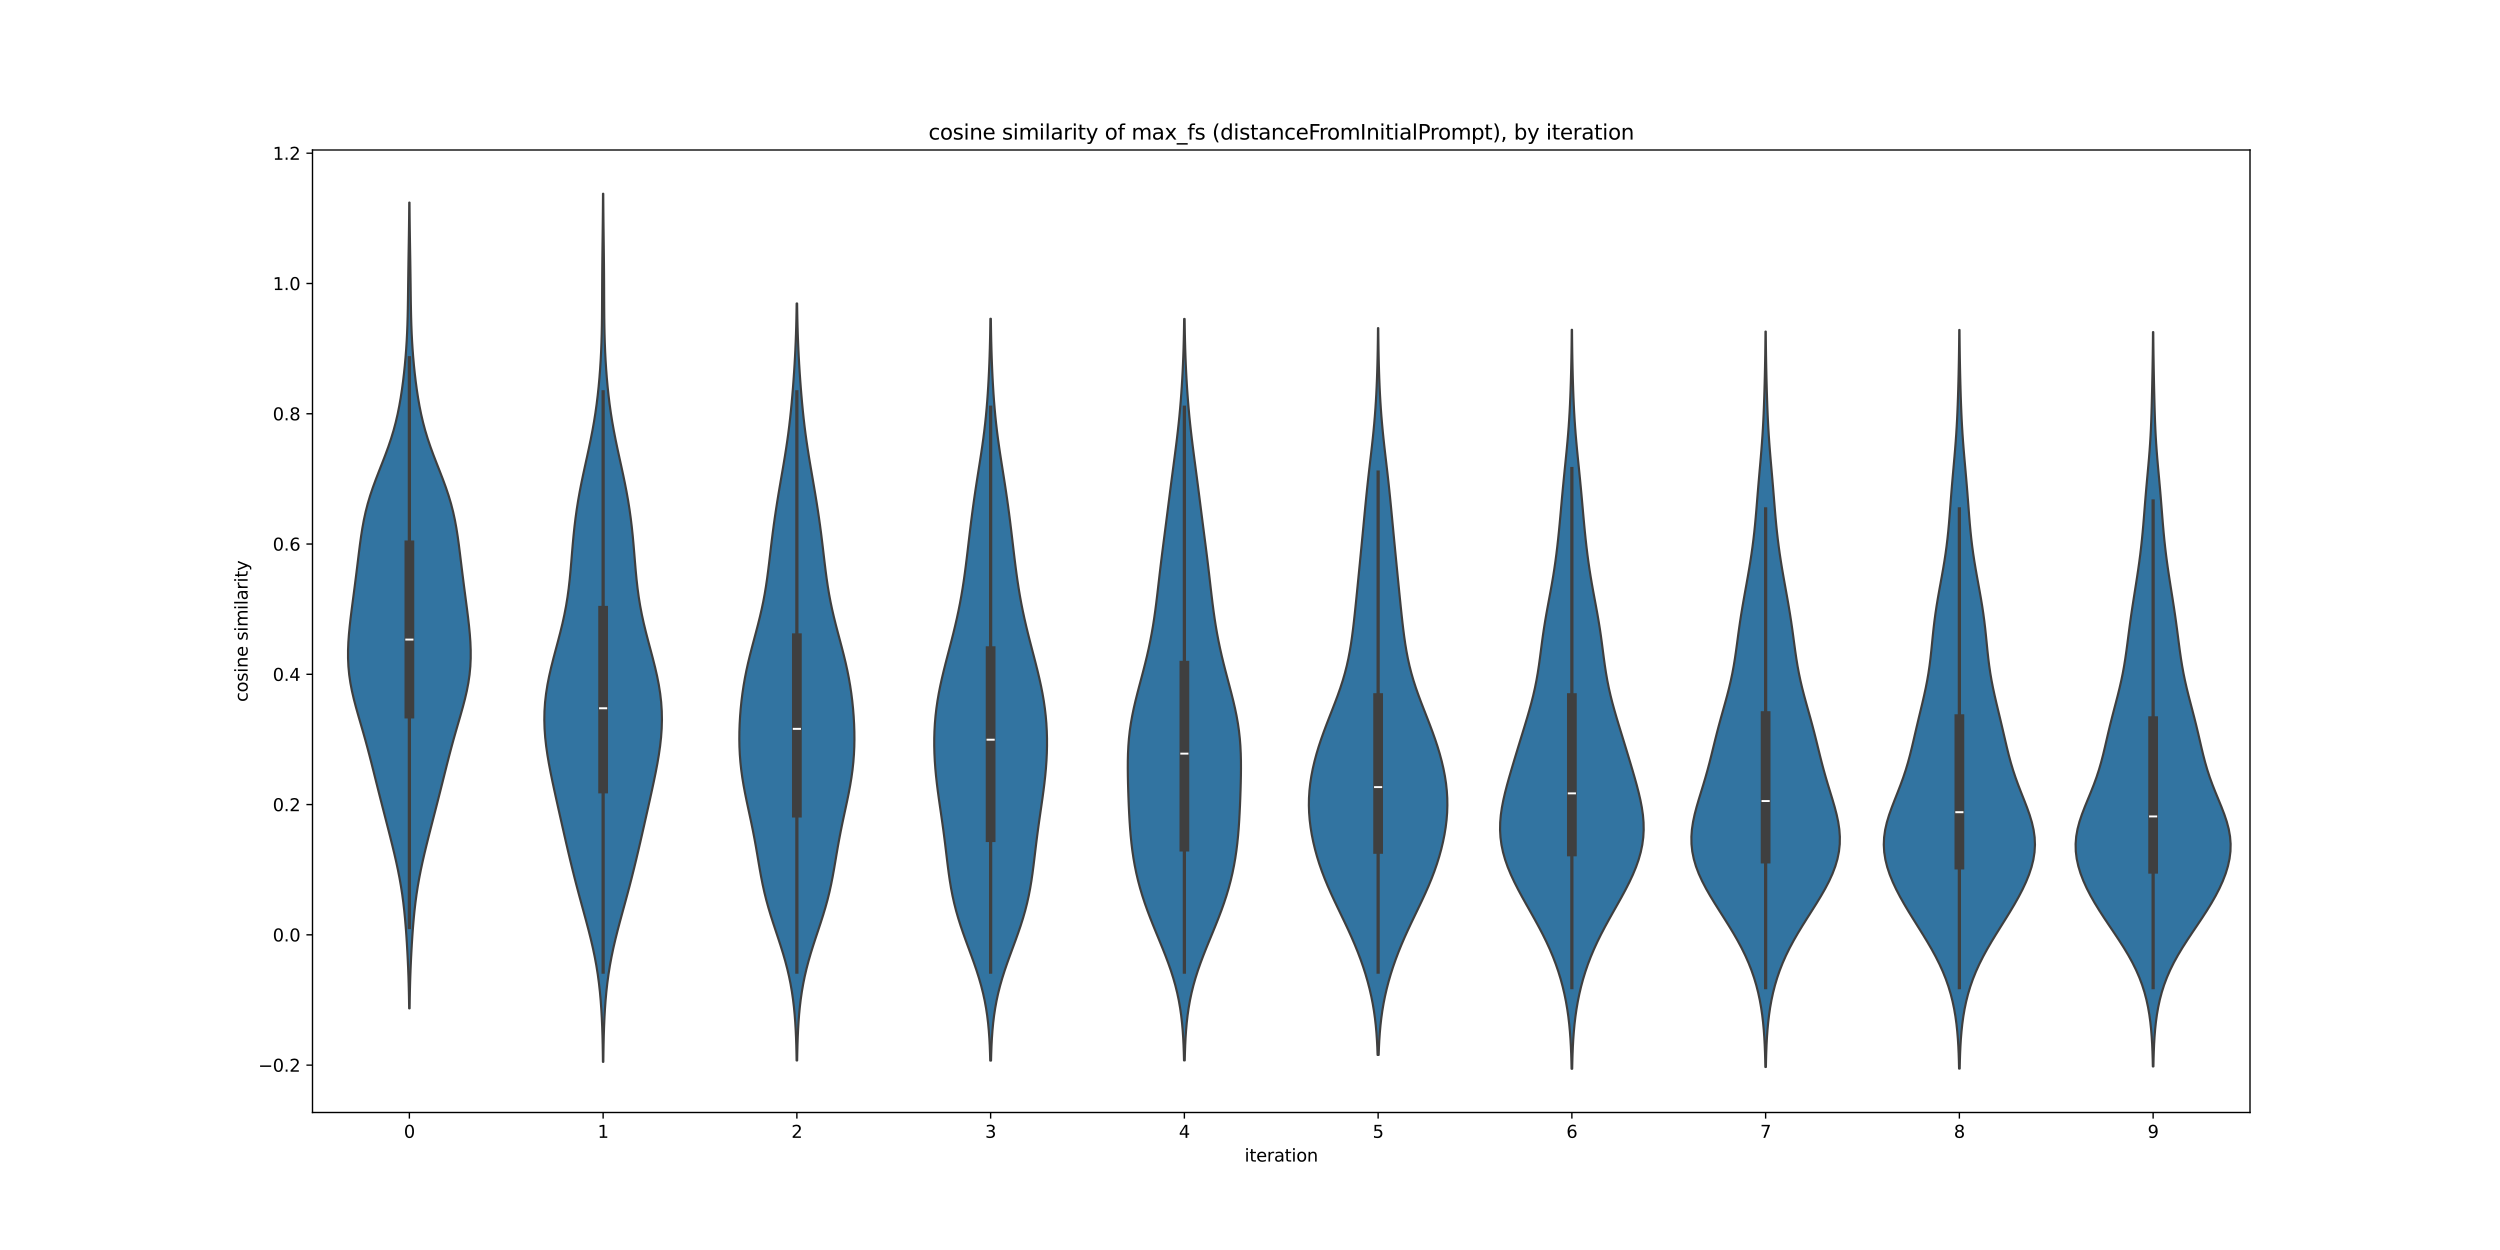 <?xml version="1.0" encoding="utf-8" standalone="no"?>
<!DOCTYPE svg PUBLIC "-//W3C//DTD SVG 1.1//EN"
  "http://www.w3.org/Graphics/SVG/1.1/DTD/svg11.dtd">
<svg xmlns:xlink="http://www.w3.org/1999/xlink" width="1440pt" height="720pt" viewBox="0 0 1440 720" xmlns="http://www.w3.org/2000/svg" version="1.1">
 <defs>
  <style type="text/css">*{stroke-linejoin: round; stroke-linecap: butt}</style>
 </defs>
 <g id="figure_1">
  <g id="patch_1">
   <path d="M 0 720 
L 1440 720 
L 1440 0 
L 0 0 
z
" style="fill: #ffffff"/>
  </g>
  <g id="axes_1">
   <g id="patch_2">
    <path d="M 180 640.8 
L 1296 640.8 
L 1296 86.4 
L 180 86.4 
z
" style="fill: #ffffff"/>
   </g>
   <g id="PolyCollection_1">
    <defs>
     <path id="m354bf3bc9c" d="M 235.93 -139.189 
L 235.67 -139.189 
L 235.604 -143.877 
L 235.514 -148.565 
L 235.397 -153.253 
L 235.25 -157.941 
L 235.073 -162.629 
L 234.864 -167.317 
L 234.624 -172.005 
L 234.353 -176.693 
L 234.047 -181.381 
L 233.7 -186.069 
L 233.303 -190.757 
L 232.843 -195.445 
L 232.306 -200.133 
L 231.68 -204.821 
L 230.956 -209.51 
L 230.132 -214.198 
L 229.212 -218.886 
L 228.207 -223.574 
L 227.131 -228.262 
L 226 -232.95 
L 224.832 -237.638 
L 223.64 -242.326 
L 222.435 -247.014 
L 221.227 -251.702 
L 220.022 -256.39 
L 218.824 -261.078 
L 217.637 -265.766 
L 216.46 -270.454 
L 215.287 -275.142 
L 214.108 -279.83 
L 212.909 -284.518 
L 211.673 -289.206 
L 210.392 -293.895 
L 209.065 -298.583 
L 207.706 -303.271 
L 206.346 -307.959 
L 205.026 -312.647 
L 203.798 -317.335 
L 202.713 -322.023 
L 201.815 -326.711 
L 201.135 -331.399 
L 200.689 -336.087 
L 200.474 -340.775 
L 200.474 -345.463 
L 200.66 -350.151 
L 200.998 -354.839 
L 201.451 -359.527 
L 201.983 -364.215 
L 202.566 -368.903 
L 203.174 -373.592 
L 203.791 -378.28 
L 204.403 -382.968 
L 205.002 -387.656 
L 205.587 -392.344 
L 206.162 -397.032 
L 206.737 -401.72 
L 207.334 -406.408 
L 207.981 -411.096 
L 208.716 -415.784 
L 209.577 -420.472 
L 210.598 -425.16 
L 211.803 -429.848 
L 213.199 -434.536 
L 214.773 -439.224 
L 216.491 -443.912 
L 218.303 -448.6 
L 220.145 -453.288 
L 221.954 -457.977 
L 223.673 -462.665 
L 225.258 -467.353 
L 226.681 -472.041 
L 227.934 -476.729 
L 229.025 -481.417 
L 229.969 -486.105 
L 230.789 -490.793 
L 231.505 -495.481 
L 232.134 -500.169 
L 232.689 -504.857 
L 233.176 -509.545 
L 233.598 -514.233 
L 233.956 -518.921 
L 234.252 -523.609 
L 234.488 -528.297 
L 234.67 -532.985 
L 234.805 -537.673 
L 234.905 -542.362 
L 234.98 -547.05 
L 235.042 -551.738 
L 235.099 -556.426 
L 235.158 -561.114 
L 235.223 -565.802 
L 235.294 -570.49 
L 235.37 -575.178 
L 235.446 -579.866 
L 235.519 -584.554 
L 235.585 -589.242 
L 235.642 -593.93 
L 235.688 -598.618 
L 235.724 -603.306 
L 235.876 -603.306 
L 235.876 -603.306 
L 235.912 -598.618 
L 235.958 -593.93 
L 236.015 -589.242 
L 236.081 -584.554 
L 236.154 -579.866 
L 236.23 -575.178 
L 236.306 -570.49 
L 236.377 -565.802 
L 236.442 -561.114 
L 236.501 -556.426 
L 236.558 -551.738 
L 236.62 -547.05 
L 236.695 -542.362 
L 236.795 -537.673 
L 236.93 -532.985 
L 237.112 -528.297 
L 237.348 -523.609 
L 237.644 -518.921 
L 238.002 -514.233 
L 238.424 -509.545 
L 238.911 -504.857 
L 239.466 -500.169 
L 240.095 -495.481 
L 240.811 -490.793 
L 241.631 -486.105 
L 242.575 -481.417 
L 243.666 -476.729 
L 244.919 -472.041 
L 246.342 -467.353 
L 247.927 -462.665 
L 249.646 -457.977 
L 251.455 -453.288 
L 253.297 -448.6 
L 255.109 -443.912 
L 256.827 -439.224 
L 258.401 -434.536 
L 259.797 -429.848 
L 261.002 -425.16 
L 262.023 -420.472 
L 262.884 -415.784 
L 263.619 -411.096 
L 264.266 -406.408 
L 264.863 -401.72 
L 265.438 -397.032 
L 266.013 -392.344 
L 266.598 -387.656 
L 267.197 -382.968 
L 267.809 -378.28 
L 268.426 -373.592 
L 269.034 -368.903 
L 269.617 -364.215 
L 270.149 -359.527 
L 270.602 -354.839 
L 270.94 -350.151 
L 271.126 -345.463 
L 271.126 -340.775 
L 270.911 -336.087 
L 270.465 -331.399 
L 269.785 -326.711 
L 268.887 -322.023 
L 267.802 -317.335 
L 266.574 -312.647 
L 265.254 -307.959 
L 263.894 -303.271 
L 262.535 -298.583 
L 261.208 -293.895 
L 259.927 -289.206 
L 258.691 -284.518 
L 257.492 -279.83 
L 256.313 -275.142 
L 255.14 -270.454 
L 253.963 -265.766 
L 252.776 -261.078 
L 251.578 -256.39 
L 250.373 -251.702 
L 249.165 -247.014 
L 247.96 -242.326 
L 246.768 -237.638 
L 245.6 -232.95 
L 244.469 -228.262 
L 243.393 -223.574 
L 242.388 -218.886 
L 241.468 -214.198 
L 240.644 -209.51 
L 239.92 -204.821 
L 239.294 -200.133 
L 238.757 -195.445 
L 238.297 -190.757 
L 237.9 -186.069 
L 237.553 -181.381 
L 237.247 -176.693 
L 236.976 -172.005 
L 236.736 -167.317 
L 236.527 -162.629 
L 236.35 -157.941 
L 236.203 -153.253 
L 236.086 -148.565 
L 235.996 -143.877 
L 235.93 -139.189 
z
" style="stroke: #3f3f3f; stroke-width: 1.25"/>
    </defs>
    <g clip-path="url(#p1da900a5cc)">
     <use xlink:href="#m354bf3bc9c" x="0" y="720" style="fill: #3274a1; stroke: #3f3f3f; stroke-width: 1.25"/>
    </g>
   </g>
   <g id="PolyCollection_2">
    <defs>
     <path id="m7153b18f5b" d="M 347.511 -108.37 
L 347.289 -108.37 
L 347.228 -113.421 
L 347.142 -118.472 
L 347.021 -123.523 
L 346.858 -128.574 
L 346.64 -133.624 
L 346.356 -138.675 
L 345.993 -143.726 
L 345.536 -148.777 
L 344.973 -153.828 
L 344.29 -158.878 
L 343.48 -163.929 
L 342.541 -168.98 
L 341.477 -174.031 
L 340.301 -179.082 
L 339.034 -184.132 
L 337.7 -189.183 
L 336.328 -194.234 
L 334.945 -199.285 
L 333.574 -204.336 
L 332.231 -209.386 
L 330.926 -214.437 
L 329.66 -219.488 
L 328.431 -224.539 
L 327.233 -229.59 
L 326.059 -234.641 
L 324.902 -239.691 
L 323.757 -244.742 
L 322.618 -249.793 
L 321.485 -254.844 
L 320.36 -259.895 
L 319.25 -264.945 
L 318.168 -269.996 
L 317.134 -275.047 
L 316.172 -280.098 
L 315.312 -285.149 
L 314.588 -290.199 
L 314.031 -295.25 
L 313.67 -300.301 
L 313.529 -305.352 
L 313.624 -310.403 
L 313.959 -315.453 
L 314.533 -320.504 
L 315.329 -325.555 
L 316.323 -330.606 
L 317.479 -335.657 
L 318.751 -340.707 
L 320.09 -345.758 
L 321.441 -350.809 
L 322.753 -355.86 
L 323.981 -360.911 
L 325.089 -365.961 
L 326.057 -371.012 
L 326.88 -376.063 
L 327.566 -381.114 
L 328.137 -386.165 
L 328.621 -391.215 
L 329.052 -396.266 
L 329.465 -401.317 
L 329.891 -406.368 
L 330.357 -411.419 
L 330.886 -416.469 
L 331.496 -421.52 
L 332.197 -426.571 
L 332.995 -431.622 
L 333.89 -436.673 
L 334.871 -441.723 
L 335.922 -446.774 
L 337.018 -451.825 
L 338.129 -456.876 
L 339.224 -461.927 
L 340.274 -466.977 
L 341.254 -472.028 
L 342.15 -477.079 
L 342.952 -482.13 
L 343.661 -487.181 
L 344.279 -492.232 
L 344.815 -497.282 
L 345.273 -502.333 
L 345.661 -507.384 
L 345.981 -512.435 
L 346.238 -517.486 
L 346.437 -522.536 
L 346.582 -527.587 
L 346.681 -532.638 
L 346.744 -537.689 
L 346.782 -542.74 
L 346.806 -547.79 
L 346.826 -552.841 
L 346.85 -557.892 
L 346.882 -562.943 
L 346.925 -567.994 
L 346.977 -573.044 
L 347.036 -578.095 
L 347.098 -583.146 
L 347.158 -588.197 
L 347.213 -593.248 
L 347.261 -598.298 
L 347.301 -603.349 
L 347.331 -608.4 
L 347.469 -608.4 
L 347.469 -608.4 
L 347.499 -603.349 
L 347.539 -598.298 
L 347.587 -593.248 
L 347.642 -588.197 
L 347.702 -583.146 
L 347.764 -578.095 
L 347.823 -573.044 
L 347.875 -567.994 
L 347.918 -562.943 
L 347.95 -557.892 
L 347.974 -552.841 
L 347.994 -547.79 
L 348.018 -542.74 
L 348.056 -537.689 
L 348.119 -532.638 
L 348.218 -527.587 
L 348.363 -522.536 
L 348.562 -517.486 
L 348.819 -512.435 
L 349.139 -507.384 
L 349.527 -502.333 
L 349.985 -497.282 
L 350.521 -492.232 
L 351.139 -487.181 
L 351.848 -482.13 
L 352.65 -477.079 
L 353.546 -472.028 
L 354.526 -466.977 
L 355.576 -461.927 
L 356.671 -456.876 
L 357.782 -451.825 
L 358.878 -446.774 
L 359.929 -441.723 
L 360.91 -436.673 
L 361.805 -431.622 
L 362.603 -426.571 
L 363.304 -421.52 
L 363.914 -416.469 
L 364.443 -411.419 
L 364.909 -406.368 
L 365.335 -401.317 
L 365.748 -396.266 
L 366.179 -391.215 
L 366.663 -386.165 
L 367.234 -381.114 
L 367.92 -376.063 
L 368.743 -371.012 
L 369.711 -365.961 
L 370.819 -360.911 
L 372.047 -355.86 
L 373.359 -350.809 
L 374.71 -345.758 
L 376.049 -340.707 
L 377.321 -335.657 
L 378.477 -330.606 
L 379.471 -325.555 
L 380.267 -320.504 
L 380.841 -315.453 
L 381.176 -310.403 
L 381.271 -305.352 
L 381.13 -300.301 
L 380.769 -295.25 
L 380.212 -290.199 
L 379.488 -285.149 
L 378.628 -280.098 
L 377.666 -275.047 
L 376.632 -269.996 
L 375.55 -264.945 
L 374.44 -259.895 
L 373.315 -254.844 
L 372.182 -249.793 
L 371.043 -244.742 
L 369.898 -239.691 
L 368.741 -234.641 
L 367.567 -229.59 
L 366.369 -224.539 
L 365.14 -219.488 
L 363.874 -214.437 
L 362.569 -209.386 
L 361.226 -204.336 
L 359.855 -199.285 
L 358.472 -194.234 
L 357.1 -189.183 
L 355.766 -184.132 
L 354.499 -179.082 
L 353.323 -174.031 
L 352.259 -168.98 
L 351.32 -163.929 
L 350.51 -158.878 
L 349.827 -153.828 
L 349.264 -148.777 
L 348.807 -143.726 
L 348.444 -138.675 
L 348.16 -133.624 
L 347.942 -128.574 
L 347.779 -123.523 
L 347.658 -118.472 
L 347.572 -113.421 
L 347.511 -108.37 
z
" style="stroke: #3f3f3f; stroke-width: 1.25"/>
    </defs>
    <g clip-path="url(#p1da900a5cc)">
     <use xlink:href="#m7153b18f5b" x="0" y="720" style="fill: #3274a1; stroke: #3f3f3f; stroke-width: 1.25"/>
    </g>
   </g>
   <g id="PolyCollection_3">
    <defs>
     <path id="m1adb54f1bc" d="M 459.155 -109.177 
L 458.845 -109.177 
L 458.768 -113.581 
L 458.66 -117.985 
L 458.512 -122.389 
L 458.313 -126.793 
L 458.053 -131.198 
L 457.718 -135.602 
L 457.295 -140.006 
L 456.77 -144.41 
L 456.131 -148.814 
L 455.368 -153.218 
L 454.473 -157.623 
L 453.445 -162.027 
L 452.287 -166.431 
L 451.013 -170.835 
L 449.643 -175.239 
L 448.209 -179.644 
L 446.746 -184.048 
L 445.292 -188.452 
L 443.889 -192.856 
L 442.569 -197.26 
L 441.356 -201.664 
L 440.264 -206.069 
L 439.29 -210.473 
L 438.417 -214.877 
L 437.621 -219.281 
L 436.87 -223.685 
L 436.128 -228.09 
L 435.368 -232.494 
L 434.568 -236.898 
L 433.718 -241.302 
L 432.818 -245.706 
L 431.883 -250.11 
L 430.933 -254.515 
L 429.996 -258.919 
L 429.103 -263.323 
L 428.282 -267.727 
L 427.56 -272.131 
L 426.954 -276.536 
L 426.478 -280.94 
L 426.137 -285.344 
L 425.929 -289.748 
L 425.849 -294.152 
L 425.888 -298.556 
L 426.037 -302.961 
L 426.288 -307.365 
L 426.639 -311.769 
L 427.087 -316.173 
L 427.637 -320.577 
L 428.291 -324.982 
L 429.055 -329.386 
L 429.926 -333.79 
L 430.9 -338.194 
L 431.963 -342.598 
L 433.093 -347.002 
L 434.262 -351.407 
L 435.439 -355.811 
L 436.591 -360.215 
L 437.688 -364.619 
L 438.706 -369.023 
L 439.631 -373.427 
L 440.457 -377.832 
L 441.188 -382.236 
L 441.838 -386.64 
L 442.423 -391.044 
L 442.966 -395.448 
L 443.488 -399.853 
L 444.005 -404.257 
L 444.536 -408.661 
L 445.089 -413.065 
L 445.673 -417.469 
L 446.292 -421.873 
L 446.946 -426.278 
L 447.633 -430.682 
L 448.35 -435.086 
L 449.09 -439.49 
L 449.845 -443.894 
L 450.604 -448.299 
L 451.355 -452.703 
L 452.085 -457.107 
L 452.783 -461.511 
L 453.44 -465.915 
L 454.049 -470.319 
L 454.608 -474.724 
L 455.117 -479.128 
L 455.582 -483.532 
L 456.005 -487.936 
L 456.393 -492.34 
L 456.751 -496.745 
L 457.081 -501.149 
L 457.385 -505.553 
L 457.662 -509.957 
L 457.912 -514.361 
L 458.132 -518.765 
L 458.323 -523.17 
L 458.484 -527.574 
L 458.616 -531.978 
L 458.721 -536.382 
L 458.803 -540.786 
L 458.864 -545.191 
L 459.136 -545.191 
L 459.136 -545.191 
L 459.197 -540.786 
L 459.279 -536.382 
L 459.384 -531.978 
L 459.516 -527.574 
L 459.677 -523.17 
L 459.868 -518.765 
L 460.088 -514.361 
L 460.338 -509.957 
L 460.615 -505.553 
L 460.919 -501.149 
L 461.249 -496.745 
L 461.607 -492.34 
L 461.995 -487.936 
L 462.418 -483.532 
L 462.883 -479.128 
L 463.392 -474.724 
L 463.951 -470.319 
L 464.56 -465.915 
L 465.217 -461.511 
L 465.915 -457.107 
L 466.645 -452.703 
L 467.396 -448.299 
L 468.155 -443.894 
L 468.91 -439.49 
L 469.65 -435.086 
L 470.367 -430.682 
L 471.054 -426.278 
L 471.708 -421.873 
L 472.327 -417.469 
L 472.911 -413.065 
L 473.464 -408.661 
L 473.995 -404.257 
L 474.512 -399.853 
L 475.034 -395.448 
L 475.577 -391.044 
L 476.162 -386.64 
L 476.812 -382.236 
L 477.543 -377.832 
L 478.369 -373.427 
L 479.294 -369.023 
L 480.312 -364.619 
L 481.409 -360.215 
L 482.561 -355.811 
L 483.738 -351.407 
L 484.907 -347.002 
L 486.037 -342.598 
L 487.1 -338.194 
L 488.074 -333.79 
L 488.945 -329.386 
L 489.709 -324.982 
L 490.363 -320.577 
L 490.913 -316.173 
L 491.361 -311.769 
L 491.712 -307.365 
L 491.963 -302.961 
L 492.112 -298.556 
L 492.151 -294.152 
L 492.071 -289.748 
L 491.863 -285.344 
L 491.522 -280.94 
L 491.046 -276.536 
L 490.44 -272.131 
L 489.718 -267.727 
L 488.897 -263.323 
L 488.004 -258.919 
L 487.067 -254.515 
L 486.117 -250.11 
L 485.182 -245.706 
L 484.282 -241.302 
L 483.432 -236.898 
L 482.632 -232.494 
L 481.872 -228.09 
L 481.13 -223.685 
L 480.379 -219.281 
L 479.583 -214.877 
L 478.71 -210.473 
L 477.736 -206.069 
L 476.644 -201.664 
L 475.431 -197.26 
L 474.111 -192.856 
L 472.708 -188.452 
L 471.254 -184.048 
L 469.791 -179.644 
L 468.357 -175.239 
L 466.987 -170.835 
L 465.713 -166.431 
L 464.555 -162.027 
L 463.527 -157.623 
L 462.632 -153.218 
L 461.869 -148.814 
L 461.23 -144.41 
L 460.705 -140.006 
L 460.282 -135.602 
L 459.947 -131.198 
L 459.687 -126.793 
L 459.488 -122.389 
L 459.34 -117.985 
L 459.232 -113.581 
L 459.155 -109.177 
z
" style="stroke: #3f3f3f; stroke-width: 1.25"/>
    </defs>
    <g clip-path="url(#p1da900a5cc)">
     <use xlink:href="#m1adb54f1bc" x="0" y="720" style="fill: #3274a1; stroke: #3f3f3f; stroke-width: 1.25"/>
    </g>
   </g>
   <g id="PolyCollection_4">
    <defs>
     <path id="m74f567b924" d="M 570.829 -109.107 
L 570.371 -109.107 
L 570.253 -113.422 
L 570.086 -117.738 
L 569.856 -122.054 
L 569.546 -126.37 
L 569.139 -130.686 
L 568.618 -135.002 
L 567.968 -139.318 
L 567.174 -143.634 
L 566.23 -147.95 
L 565.135 -152.266 
L 563.895 -156.582 
L 562.525 -160.898 
L 561.05 -165.214 
L 559.499 -169.53 
L 557.91 -173.845 
L 556.322 -178.161 
L 554.775 -182.477 
L 553.304 -186.793 
L 551.939 -191.109 
L 550.702 -195.425 
L 549.603 -199.741 
L 548.643 -204.057 
L 547.813 -208.373 
L 547.096 -212.689 
L 546.469 -217.005 
L 545.904 -221.321 
L 545.377 -225.637 
L 544.861 -229.952 
L 544.337 -234.268 
L 543.791 -238.584 
L 543.216 -242.9 
L 542.614 -247.216 
L 541.993 -251.532 
L 541.365 -255.848 
L 540.747 -260.164 
L 540.159 -264.48 
L 539.619 -268.796 
L 539.143 -273.112 
L 538.745 -277.428 
L 538.437 -281.744 
L 538.227 -286.06 
L 538.122 -290.375 
L 538.128 -294.691 
L 538.252 -299.007 
L 538.497 -303.323 
L 538.867 -307.639 
L 539.363 -311.955 
L 539.985 -316.271 
L 540.727 -320.587 
L 541.578 -324.903 
L 542.525 -329.219 
L 543.549 -333.535 
L 544.631 -337.851 
L 545.747 -342.167 
L 546.876 -346.482 
L 547.996 -350.798 
L 549.089 -355.114 
L 550.138 -359.43 
L 551.132 -363.746 
L 552.061 -368.062 
L 552.922 -372.378 
L 553.713 -376.694 
L 554.436 -381.01 
L 555.099 -385.326 
L 555.71 -389.642 
L 556.278 -393.958 
L 556.817 -398.274 
L 557.336 -402.59 
L 557.845 -406.905 
L 558.355 -411.221 
L 558.874 -415.537 
L 559.407 -419.853 
L 559.961 -424.169 
L 560.539 -428.485 
L 561.145 -432.801 
L 561.777 -437.117 
L 562.433 -441.433 
L 563.107 -445.749 
L 563.79 -450.065 
L 564.47 -454.381 
L 565.136 -458.697 
L 565.774 -463.013 
L 566.374 -467.328 
L 566.928 -471.644 
L 567.43 -475.96 
L 567.881 -480.276 
L 568.28 -484.592 
L 568.633 -488.908 
L 568.943 -493.224 
L 569.216 -497.54 
L 569.456 -501.856 
L 569.666 -506.172 
L 569.848 -510.488 
L 570.005 -514.804 
L 570.138 -519.12 
L 570.249 -523.435 
L 570.339 -527.751 
L 570.41 -532.067 
L 570.466 -536.383 
L 570.734 -536.383 
L 570.734 -536.383 
L 570.79 -532.067 
L 570.861 -527.751 
L 570.951 -523.435 
L 571.062 -519.12 
L 571.195 -514.804 
L 571.352 -510.488 
L 571.534 -506.172 
L 571.744 -501.856 
L 571.984 -497.54 
L 572.257 -493.224 
L 572.567 -488.908 
L 572.92 -484.592 
L 573.319 -480.276 
L 573.77 -475.96 
L 574.272 -471.644 
L 574.826 -467.328 
L 575.426 -463.013 
L 576.064 -458.697 
L 576.73 -454.381 
L 577.41 -450.065 
L 578.093 -445.749 
L 578.767 -441.433 
L 579.423 -437.117 
L 580.055 -432.801 
L 580.661 -428.485 
L 581.239 -424.169 
L 581.793 -419.853 
L 582.326 -415.537 
L 582.845 -411.221 
L 583.355 -406.905 
L 583.864 -402.59 
L 584.383 -398.274 
L 584.922 -393.958 
L 585.49 -389.642 
L 586.101 -385.326 
L 586.764 -381.01 
L 587.487 -376.694 
L 588.278 -372.378 
L 589.139 -368.062 
L 590.068 -363.746 
L 591.062 -359.43 
L 592.111 -355.114 
L 593.204 -350.798 
L 594.324 -346.482 
L 595.453 -342.167 
L 596.569 -337.851 
L 597.651 -333.535 
L 598.675 -329.219 
L 599.622 -324.903 
L 600.473 -320.587 
L 601.215 -316.271 
L 601.837 -311.955 
L 602.333 -307.639 
L 602.703 -303.323 
L 602.948 -299.007 
L 603.072 -294.691 
L 603.078 -290.375 
L 602.973 -286.06 
L 602.763 -281.744 
L 602.455 -277.428 
L 602.057 -273.112 
L 601.581 -268.796 
L 601.041 -264.48 
L 600.453 -260.164 
L 599.835 -255.848 
L 599.207 -251.532 
L 598.586 -247.216 
L 597.984 -242.9 
L 597.409 -238.584 
L 596.863 -234.268 
L 596.339 -229.952 
L 595.823 -225.637 
L 595.296 -221.321 
L 594.731 -217.005 
L 594.104 -212.689 
L 593.387 -208.373 
L 592.557 -204.057 
L 591.597 -199.741 
L 590.498 -195.425 
L 589.261 -191.109 
L 587.896 -186.793 
L 586.425 -182.477 
L 584.878 -178.161 
L 583.29 -173.845 
L 581.701 -169.53 
L 580.15 -165.214 
L 578.675 -160.898 
L 577.305 -156.582 
L 576.065 -152.266 
L 574.97 -147.95 
L 574.026 -143.634 
L 573.232 -139.318 
L 572.582 -135.002 
L 572.061 -130.686 
L 571.654 -126.37 
L 571.344 -122.054 
L 571.114 -117.738 
L 570.947 -113.422 
L 570.829 -109.107 
z
" style="stroke: #3f3f3f; stroke-width: 1.25"/>
    </defs>
    <g clip-path="url(#p1da900a5cc)">
     <use xlink:href="#m74f567b924" x="0" y="720" style="fill: #3274a1; stroke: #3f3f3f; stroke-width: 1.25"/>
    </g>
   </g>
   <g id="PolyCollection_5">
    <defs>
     <path id="m71b5d959e7" d="M 682.41 -109.206 
L 681.99 -109.206 
L 681.881 -113.52 
L 681.727 -117.834 
L 681.515 -122.148 
L 681.227 -126.462 
L 680.848 -130.776 
L 680.359 -135.09 
L 679.744 -139.404 
L 678.988 -143.718 
L 678.079 -148.032 
L 677.012 -152.345 
L 675.786 -156.659 
L 674.411 -160.973 
L 672.899 -165.287 
L 671.275 -169.601 
L 669.566 -173.915 
L 667.804 -178.229 
L 666.025 -182.543 
L 664.262 -186.857 
L 662.549 -191.171 
L 660.913 -195.485 
L 659.379 -199.798 
L 657.962 -204.112 
L 656.675 -208.426 
L 655.523 -212.74 
L 654.509 -217.054 
L 653.627 -221.368 
L 652.873 -225.682 
L 652.237 -229.996 
L 651.707 -234.31 
L 651.27 -238.624 
L 650.913 -242.938 
L 650.621 -247.251 
L 650.38 -251.565 
L 650.177 -255.879 
L 650.004 -260.193 
L 649.856 -264.507 
L 649.734 -268.821 
L 649.645 -273.135 
L 649.602 -277.449 
L 649.622 -281.763 
L 649.727 -286.077 
L 649.939 -290.391 
L 650.276 -294.704 
L 650.753 -299.018 
L 651.374 -303.332 
L 652.137 -307.646 
L 653.028 -311.96 
L 654.026 -316.274 
L 655.105 -320.588 
L 656.233 -324.902 
L 657.379 -329.216 
L 658.515 -333.53 
L 659.615 -337.844 
L 660.661 -342.157 
L 661.638 -346.471 
L 662.539 -350.785 
L 663.362 -355.099 
L 664.107 -359.413 
L 664.782 -363.727 
L 665.395 -368.041 
L 665.959 -372.355 
L 666.487 -376.669 
L 666.993 -380.983 
L 667.491 -385.297 
L 667.99 -389.61 
L 668.5 -393.924 
L 669.024 -398.238 
L 669.563 -402.552 
L 670.113 -406.866 
L 670.67 -411.18 
L 671.229 -415.494 
L 671.786 -419.808 
L 672.339 -424.122 
L 672.889 -428.436 
L 673.438 -432.75 
L 673.989 -437.063 
L 674.545 -441.377 
L 675.108 -445.691 
L 675.678 -450.005 
L 676.249 -454.319 
L 676.816 -458.633 
L 677.371 -462.947 
L 677.906 -467.261 
L 678.414 -471.575 
L 678.889 -475.889 
L 679.328 -480.203 
L 679.729 -484.516 
L 680.093 -488.83 
L 680.42 -493.144 
L 680.712 -497.458 
L 680.972 -501.772 
L 681.2 -506.086 
L 681.399 -510.4 
L 681.569 -514.714 
L 681.713 -519.028 
L 681.832 -523.342 
L 681.928 -527.656 
L 682.003 -531.969 
L 682.061 -536.283 
L 682.339 -536.283 
L 682.339 -536.283 
L 682.397 -531.969 
L 682.472 -527.656 
L 682.568 -523.342 
L 682.687 -519.028 
L 682.831 -514.714 
L 683.001 -510.4 
L 683.2 -506.086 
L 683.428 -501.772 
L 683.688 -497.458 
L 683.98 -493.144 
L 684.307 -488.83 
L 684.671 -484.516 
L 685.072 -480.203 
L 685.511 -475.889 
L 685.986 -471.575 
L 686.494 -467.261 
L 687.029 -462.947 
L 687.584 -458.633 
L 688.151 -454.319 
L 688.722 -450.005 
L 689.292 -445.691 
L 689.855 -441.377 
L 690.411 -437.063 
L 690.962 -432.75 
L 691.511 -428.436 
L 692.061 -424.122 
L 692.614 -419.808 
L 693.171 -415.494 
L 693.73 -411.18 
L 694.287 -406.866 
L 694.837 -402.552 
L 695.376 -398.238 
L 695.9 -393.924 
L 696.41 -389.61 
L 696.909 -385.297 
L 697.407 -380.983 
L 697.913 -376.669 
L 698.441 -372.355 
L 699.005 -368.041 
L 699.618 -363.727 
L 700.293 -359.413 
L 701.038 -355.099 
L 701.861 -350.785 
L 702.762 -346.471 
L 703.739 -342.157 
L 704.785 -337.844 
L 705.885 -333.53 
L 707.021 -329.216 
L 708.167 -324.902 
L 709.295 -320.588 
L 710.374 -316.274 
L 711.372 -311.96 
L 712.263 -307.646 
L 713.026 -303.332 
L 713.647 -299.018 
L 714.124 -294.704 
L 714.461 -290.391 
L 714.673 -286.077 
L 714.778 -281.763 
L 714.798 -277.449 
L 714.755 -273.135 
L 714.666 -268.821 
L 714.544 -264.507 
L 714.396 -260.193 
L 714.223 -255.879 
L 714.02 -251.565 
L 713.779 -247.251 
L 713.487 -242.938 
L 713.13 -238.624 
L 712.693 -234.31 
L 712.163 -229.996 
L 711.527 -225.682 
L 710.773 -221.368 
L 709.891 -217.054 
L 708.877 -212.74 
L 707.725 -208.426 
L 706.438 -204.112 
L 705.021 -199.798 
L 703.487 -195.485 
L 701.851 -191.171 
L 700.138 -186.857 
L 698.375 -182.543 
L 696.596 -178.229 
L 694.834 -173.915 
L 693.125 -169.601 
L 691.501 -165.287 
L 689.989 -160.973 
L 688.614 -156.659 
L 687.388 -152.345 
L 686.321 -148.032 
L 685.412 -143.718 
L 684.656 -139.404 
L 684.041 -135.09 
L 683.552 -130.776 
L 683.173 -126.462 
L 682.885 -122.148 
L 682.673 -117.834 
L 682.519 -113.52 
L 682.41 -109.206 
z
" style="stroke: #3f3f3f; stroke-width: 1.25"/>
    </defs>
    <g clip-path="url(#p1da900a5cc)">
     <use xlink:href="#m71b5d959e7" x="0" y="720" style="fill: #3274a1; stroke: #3f3f3f; stroke-width: 1.25"/>
    </g>
   </g>
   <g id="PolyCollection_6">
    <defs>
     <path id="m6413e8db5b" d="M 794.111 -112.37 
L 793.489 -112.37 
L 793.334 -116.599 
L 793.119 -120.827 
L 792.83 -125.056 
L 792.453 -129.284 
L 791.974 -133.513 
L 791.383 -137.741 
L 790.67 -141.97 
L 789.829 -146.198 
L 788.858 -150.427 
L 787.757 -154.655 
L 786.527 -158.884 
L 785.17 -163.112 
L 783.689 -167.341 
L 782.088 -171.569 
L 780.372 -175.798 
L 778.551 -180.026 
L 776.639 -184.255 
L 774.657 -188.484 
L 772.632 -192.712 
L 770.597 -196.941 
L 768.586 -201.169 
L 766.633 -205.398 
L 764.771 -209.626 
L 763.025 -213.855 
L 761.412 -218.083 
L 759.943 -222.312 
L 758.623 -226.54 
L 757.454 -230.769 
L 756.44 -234.997 
L 755.584 -239.226 
L 754.894 -243.454 
L 754.378 -247.683 
L 754.048 -251.911 
L 753.913 -256.14 
L 753.977 -260.368 
L 754.242 -264.597 
L 754.702 -268.825 
L 755.35 -273.054 
L 756.172 -277.282 
L 757.158 -281.511 
L 758.293 -285.739 
L 759.567 -289.968 
L 760.963 -294.196 
L 762.465 -298.425 
L 764.049 -302.653 
L 765.687 -306.882 
L 767.345 -311.11 
L 768.983 -315.339 
L 770.564 -319.567 
L 772.052 -323.796 
L 773.419 -328.024 
L 774.648 -332.253 
L 775.73 -336.481 
L 776.67 -340.71 
L 777.48 -344.938 
L 778.18 -349.167 
L 778.791 -353.395 
L 779.335 -357.624 
L 779.832 -361.852 
L 780.298 -366.081 
L 780.744 -370.309 
L 781.177 -374.538 
L 781.604 -378.766 
L 782.025 -382.995 
L 782.444 -387.223 
L 782.86 -391.452 
L 783.274 -395.68 
L 783.687 -399.909 
L 784.098 -404.137 
L 784.507 -408.366 
L 784.912 -412.594 
L 785.315 -416.823 
L 785.717 -421.051 
L 786.12 -425.28 
L 786.53 -429.508 
L 786.95 -433.737 
L 787.387 -437.965 
L 787.841 -442.194 
L 788.313 -446.422 
L 788.8 -450.651 
L 789.293 -454.879 
L 789.786 -459.108 
L 790.267 -463.336 
L 790.727 -467.565 
L 791.157 -471.793 
L 791.551 -476.022 
L 791.907 -480.25 
L 792.222 -484.479 
L 792.498 -488.707 
L 792.737 -492.936 
L 792.942 -497.164 
L 793.116 -501.393 
L 793.263 -505.621 
L 793.385 -509.85 
L 793.485 -514.078 
L 793.566 -518.307 
L 793.63 -522.535 
L 793.679 -526.764 
L 793.716 -530.992 
L 793.884 -530.992 
L 793.884 -530.992 
L 793.921 -526.764 
L 793.97 -522.535 
L 794.034 -518.307 
L 794.115 -514.078 
L 794.215 -509.85 
L 794.337 -505.621 
L 794.484 -501.393 
L 794.658 -497.164 
L 794.863 -492.936 
L 795.102 -488.707 
L 795.378 -484.479 
L 795.693 -480.25 
L 796.049 -476.022 
L 796.443 -471.793 
L 796.873 -467.565 
L 797.333 -463.336 
L 797.814 -459.108 
L 798.307 -454.879 
L 798.8 -450.651 
L 799.287 -446.422 
L 799.759 -442.194 
L 800.213 -437.965 
L 800.65 -433.737 
L 801.07 -429.508 
L 801.48 -425.28 
L 801.883 -421.051 
L 802.285 -416.823 
L 802.688 -412.594 
L 803.093 -408.366 
L 803.502 -404.137 
L 803.913 -399.909 
L 804.326 -395.68 
L 804.74 -391.452 
L 805.156 -387.223 
L 805.575 -382.995 
L 805.996 -378.766 
L 806.423 -374.538 
L 806.856 -370.309 
L 807.302 -366.081 
L 807.768 -361.852 
L 808.265 -357.624 
L 808.809 -353.395 
L 809.42 -349.167 
L 810.12 -344.938 
L 810.93 -340.71 
L 811.87 -336.481 
L 812.952 -332.253 
L 814.181 -328.024 
L 815.548 -323.796 
L 817.036 -319.567 
L 818.617 -315.339 
L 820.255 -311.11 
L 821.913 -306.882 
L 823.551 -302.653 
L 825.135 -298.425 
L 826.637 -294.196 
L 828.033 -289.968 
L 829.307 -285.739 
L 830.442 -281.511 
L 831.428 -277.282 
L 832.25 -273.054 
L 832.898 -268.825 
L 833.358 -264.597 
L 833.623 -260.368 
L 833.687 -256.14 
L 833.552 -251.911 
L 833.222 -247.683 
L 832.706 -243.454 
L 832.016 -239.226 
L 831.16 -234.997 
L 830.146 -230.769 
L 828.977 -226.54 
L 827.657 -222.312 
L 826.188 -218.083 
L 824.575 -213.855 
L 822.829 -209.626 
L 820.967 -205.398 
L 819.014 -201.169 
L 817.003 -196.941 
L 814.968 -192.712 
L 812.943 -188.484 
L 810.961 -184.255 
L 809.049 -180.026 
L 807.228 -175.798 
L 805.512 -171.569 
L 803.911 -167.341 
L 802.43 -163.112 
L 801.073 -158.884 
L 799.843 -154.655 
L 798.742 -150.427 
L 797.771 -146.198 
L 796.93 -141.97 
L 796.217 -137.741 
L 795.626 -133.513 
L 795.147 -129.284 
L 794.77 -125.056 
L 794.481 -120.827 
L 794.266 -116.599 
L 794.111 -112.37 
z
" style="stroke: #3f3f3f; stroke-width: 1.25"/>
    </defs>
    <g clip-path="url(#p1da900a5cc)">
     <use xlink:href="#m6413e8db5b" x="0" y="720" style="fill: #3274a1; stroke: #3f3f3f; stroke-width: 1.25"/>
    </g>
   </g>
   <g id="PolyCollection_7">
    <defs>
     <path id="m2f6dba7577" d="M 905.573 -104.4 
L 905.227 -104.4 
L 905.134 -108.699 
L 905.003 -112.999 
L 904.822 -117.298 
L 904.578 -121.597 
L 904.26 -125.897 
L 903.854 -130.196 
L 903.347 -134.495 
L 902.729 -138.795 
L 901.988 -143.094 
L 901.116 -147.393 
L 900.104 -151.692 
L 898.943 -155.992 
L 897.627 -160.291 
L 896.148 -164.59 
L 894.503 -168.89 
L 892.692 -173.189 
L 890.72 -177.488 
L 888.599 -181.788 
L 886.35 -186.087 
L 884.003 -190.386 
L 881.594 -194.686 
L 879.168 -198.985 
L 876.771 -203.284 
L 874.455 -207.584 
L 872.269 -211.883 
L 870.263 -216.182 
L 868.482 -220.481 
L 866.966 -224.781 
L 865.746 -229.08 
L 864.846 -233.379 
L 864.276 -237.679 
L 864.037 -241.978 
L 864.113 -246.277 
L 864.478 -250.577 
L 865.096 -254.876 
L 865.925 -259.175 
L 866.918 -263.475 
L 868.031 -267.774 
L 869.226 -272.073 
L 870.473 -276.373 
L 871.75 -280.672 
L 873.045 -284.971 
L 874.353 -289.27 
L 875.671 -293.57 
L 876.992 -297.869 
L 878.307 -302.168 
L 879.601 -306.468 
L 880.851 -310.767 
L 882.033 -315.066 
L 883.124 -319.366 
L 884.107 -323.665 
L 884.973 -327.964 
L 885.729 -332.264 
L 886.39 -336.563 
L 886.983 -340.862 
L 887.543 -345.162 
L 888.101 -349.461 
L 888.688 -353.76 
L 889.324 -358.059 
L 890.016 -362.359 
L 890.76 -366.658 
L 891.543 -370.957 
L 892.344 -375.257 
L 893.139 -379.556 
L 893.908 -383.855 
L 894.635 -388.155 
L 895.311 -392.454 
L 895.932 -396.753 
L 896.5 -401.053 
L 897.02 -405.352 
L 897.498 -409.651 
L 897.941 -413.951 
L 898.356 -418.25 
L 898.751 -422.549 
L 899.136 -426.848 
L 899.519 -431.148 
L 899.908 -435.447 
L 900.31 -439.746 
L 900.726 -444.046 
L 901.155 -448.345 
L 901.591 -452.644 
L 902.026 -456.944 
L 902.448 -461.243 
L 902.847 -465.542 
L 903.215 -469.842 
L 903.546 -474.141 
L 903.837 -478.44 
L 904.091 -482.74 
L 904.31 -487.039 
L 904.498 -491.338 
L 904.66 -495.638 
L 904.799 -499.937 
L 904.92 -504.236 
L 905.022 -508.535 
L 905.109 -512.835 
L 905.181 -517.134 
L 905.239 -521.433 
L 905.285 -525.733 
L 905.321 -530.032 
L 905.479 -530.032 
L 905.479 -530.032 
L 905.515 -525.733 
L 905.561 -521.433 
L 905.619 -517.134 
L 905.691 -512.835 
L 905.778 -508.535 
L 905.88 -504.236 
L 906.001 -499.937 
L 906.14 -495.638 
L 906.302 -491.338 
L 906.49 -487.039 
L 906.709 -482.74 
L 906.963 -478.44 
L 907.254 -474.141 
L 907.585 -469.842 
L 907.953 -465.542 
L 908.352 -461.243 
L 908.774 -456.944 
L 909.209 -452.644 
L 909.645 -448.345 
L 910.074 -444.046 
L 910.49 -439.746 
L 910.892 -435.447 
L 911.281 -431.148 
L 911.664 -426.848 
L 912.049 -422.549 
L 912.444 -418.25 
L 912.859 -413.951 
L 913.302 -409.651 
L 913.78 -405.352 
L 914.3 -401.053 
L 914.868 -396.753 
L 915.489 -392.454 
L 916.165 -388.155 
L 916.892 -383.855 
L 917.661 -379.556 
L 918.456 -375.257 
L 919.257 -370.957 
L 920.04 -366.658 
L 920.784 -362.359 
L 921.476 -358.059 
L 922.112 -353.76 
L 922.699 -349.461 
L 923.257 -345.162 
L 923.817 -340.862 
L 924.41 -336.563 
L 925.071 -332.264 
L 925.827 -327.964 
L 926.693 -323.665 
L 927.676 -319.366 
L 928.767 -315.066 
L 929.949 -310.767 
L 931.199 -306.468 
L 932.493 -302.168 
L 933.808 -297.869 
L 935.129 -293.57 
L 936.447 -289.27 
L 937.755 -284.971 
L 939.05 -280.672 
L 940.327 -276.373 
L 941.574 -272.073 
L 942.769 -267.774 
L 943.882 -263.475 
L 944.875 -259.175 
L 945.704 -254.876 
L 946.322 -250.577 
L 946.687 -246.277 
L 946.763 -241.978 
L 946.524 -237.679 
L 945.954 -233.379 
L 945.054 -229.08 
L 943.834 -224.781 
L 942.318 -220.481 
L 940.537 -216.182 
L 938.531 -211.883 
L 936.345 -207.584 
L 934.029 -203.284 
L 931.632 -198.985 
L 929.206 -194.686 
L 926.797 -190.386 
L 924.45 -186.087 
L 922.201 -181.788 
L 920.08 -177.488 
L 918.108 -173.189 
L 916.297 -168.89 
L 914.652 -164.59 
L 913.173 -160.291 
L 911.857 -155.992 
L 910.696 -151.692 
L 909.684 -147.393 
L 908.812 -143.094 
L 908.071 -138.795 
L 907.453 -134.495 
L 906.946 -130.196 
L 906.54 -125.897 
L 906.222 -121.597 
L 905.978 -117.298 
L 905.797 -112.999 
L 905.666 -108.699 
L 905.573 -104.4 
z
" style="stroke: #3f3f3f; stroke-width: 1.25"/>
    </defs>
    <g clip-path="url(#p1da900a5cc)">
     <use xlink:href="#m2f6dba7577" x="0" y="720" style="fill: #3274a1; stroke: #3f3f3f; stroke-width: 1.25"/>
    </g>
   </g>
   <g id="PolyCollection_8">
    <defs>
     <path id="med57b29b03" d="M 1017.158 -105.425 
L 1016.842 -105.425 
L 1016.756 -109.704 
L 1016.633 -113.982 
L 1016.463 -118.261 
L 1016.231 -122.54 
L 1015.925 -126.818 
L 1015.528 -131.097 
L 1015.025 -135.375 
L 1014.399 -139.654 
L 1013.633 -143.933 
L 1012.711 -148.211 
L 1011.618 -152.49 
L 1010.339 -156.768 
L 1008.861 -161.047 
L 1007.177 -165.326 
L 1005.283 -169.604 
L 1003.184 -173.883 
L 1000.893 -178.161 
L 998.433 -182.44 
L 995.839 -186.719 
L 993.156 -190.997 
L 990.436 -195.276 
L 987.742 -199.554 
L 985.138 -203.833 
L 982.688 -208.112 
L 980.458 -212.39 
L 978.505 -216.669 
L 976.88 -220.947 
L 975.624 -225.226 
L 974.761 -229.505 
L 974.304 -233.783 
L 974.245 -238.062 
L 974.557 -242.34 
L 975.199 -246.619 
L 976.112 -250.898 
L 977.229 -255.176 
L 978.476 -259.455 
L 979.785 -263.733 
L 981.095 -268.012 
L 982.364 -272.291 
L 983.568 -276.569 
L 984.703 -280.848 
L 985.783 -285.126 
L 986.834 -289.405 
L 987.887 -293.684 
L 988.968 -297.962 
L 990.092 -302.241 
L 991.26 -306.519 
L 992.456 -310.798 
L 993.654 -315.077 
L 994.82 -319.355 
L 995.921 -323.634 
L 996.931 -327.913 
L 997.832 -332.191 
L 998.626 -336.47 
L 999.324 -340.748 
L 999.95 -345.027 
L 1000.534 -349.306 
L 1001.105 -353.584 
L 1001.692 -357.863 
L 1002.313 -362.141 
L 1002.978 -366.42 
L 1003.686 -370.699 
L 1004.429 -374.977 
L 1005.195 -379.256 
L 1005.967 -383.534 
L 1006.729 -387.813 
L 1007.466 -392.092 
L 1008.166 -396.37 
L 1008.82 -400.649 
L 1009.422 -404.927 
L 1009.967 -409.206 
L 1010.457 -413.485 
L 1010.897 -417.763 
L 1011.294 -422.042 
L 1011.662 -426.32 
L 1012.012 -430.599 
L 1012.359 -434.878 
L 1012.711 -439.156 
L 1013.074 -443.435 
L 1013.446 -447.713 
L 1013.822 -451.992 
L 1014.193 -456.271 
L 1014.549 -460.549 
L 1014.879 -464.828 
L 1015.177 -469.106 
L 1015.44 -473.385 
L 1015.668 -477.664 
L 1015.865 -481.942 
L 1016.035 -486.221 
L 1016.184 -490.499 
L 1016.315 -494.778 
L 1016.433 -499.057 
L 1016.538 -503.335 
L 1016.631 -507.614 
L 1016.713 -511.892 
L 1016.782 -516.171 
L 1016.839 -520.45 
L 1016.885 -524.728 
L 1016.92 -529.007 
L 1017.08 -529.007 
L 1017.08 -529.007 
L 1017.115 -524.728 
L 1017.161 -520.45 
L 1017.218 -516.171 
L 1017.287 -511.892 
L 1017.369 -507.614 
L 1017.462 -503.335 
L 1017.567 -499.057 
L 1017.685 -494.778 
L 1017.816 -490.499 
L 1017.965 -486.221 
L 1018.135 -481.942 
L 1018.332 -477.664 
L 1018.56 -473.385 
L 1018.823 -469.106 
L 1019.121 -464.828 
L 1019.451 -460.549 
L 1019.807 -456.271 
L 1020.178 -451.992 
L 1020.554 -447.713 
L 1020.926 -443.435 
L 1021.289 -439.156 
L 1021.641 -434.878 
L 1021.988 -430.599 
L 1022.338 -426.32 
L 1022.706 -422.042 
L 1023.103 -417.763 
L 1023.543 -413.485 
L 1024.033 -409.206 
L 1024.578 -404.927 
L 1025.18 -400.649 
L 1025.834 -396.37 
L 1026.534 -392.092 
L 1027.271 -387.813 
L 1028.033 -383.534 
L 1028.805 -379.256 
L 1029.571 -374.977 
L 1030.314 -370.699 
L 1031.022 -366.42 
L 1031.687 -362.141 
L 1032.308 -357.863 
L 1032.895 -353.584 
L 1033.466 -349.306 
L 1034.05 -345.027 
L 1034.676 -340.748 
L 1035.374 -336.47 
L 1036.168 -332.191 
L 1037.069 -327.913 
L 1038.079 -323.634 
L 1039.18 -319.355 
L 1040.346 -315.077 
L 1041.544 -310.798 
L 1042.74 -306.519 
L 1043.908 -302.241 
L 1045.032 -297.962 
L 1046.113 -293.684 
L 1047.166 -289.405 
L 1048.217 -285.126 
L 1049.297 -280.848 
L 1050.432 -276.569 
L 1051.636 -272.291 
L 1052.905 -268.012 
L 1054.215 -263.733 
L 1055.524 -259.455 
L 1056.771 -255.176 
L 1057.888 -250.898 
L 1058.801 -246.619 
L 1059.443 -242.34 
L 1059.755 -238.062 
L 1059.696 -233.783 
L 1059.239 -229.505 
L 1058.376 -225.226 
L 1057.12 -220.947 
L 1055.495 -216.669 
L 1053.542 -212.39 
L 1051.312 -208.112 
L 1048.862 -203.833 
L 1046.258 -199.554 
L 1043.564 -195.276 
L 1040.844 -190.997 
L 1038.161 -186.719 
L 1035.567 -182.44 
L 1033.107 -178.161 
L 1030.816 -173.883 
L 1028.717 -169.604 
L 1026.823 -165.326 
L 1025.139 -161.047 
L 1023.661 -156.768 
L 1022.382 -152.49 
L 1021.289 -148.211 
L 1020.367 -143.933 
L 1019.601 -139.654 
L 1018.975 -135.375 
L 1018.472 -131.097 
L 1018.075 -126.818 
L 1017.769 -122.54 
L 1017.537 -118.261 
L 1017.367 -113.982 
L 1017.244 -109.704 
L 1017.158 -105.425 
z
" style="stroke: #3f3f3f; stroke-width: 1.25"/>
    </defs>
    <g clip-path="url(#p1da900a5cc)">
     <use xlink:href="#med57b29b03" x="0" y="720" style="fill: #3274a1; stroke: #3f3f3f; stroke-width: 1.25"/>
    </g>
   </g>
   <g id="PolyCollection_9">
    <defs>
     <path id="m447f46ba8e" d="M 1128.779 -104.493 
L 1128.421 -104.493 
L 1128.324 -108.79 
L 1128.184 -113.088 
L 1127.989 -117.385 
L 1127.723 -121.683 
L 1127.368 -125.98 
L 1126.907 -130.278 
L 1126.319 -134.575 
L 1125.583 -138.873 
L 1124.679 -143.17 
L 1123.589 -147.467 
L 1122.296 -151.765 
L 1120.788 -156.062 
L 1119.058 -160.36 
L 1117.107 -164.657 
L 1114.948 -168.955 
L 1112.601 -173.252 
L 1110.1 -177.549 
L 1107.485 -181.847 
L 1104.806 -186.144 
L 1102.115 -190.442 
L 1099.463 -194.739 
L 1096.902 -199.037 
L 1094.479 -203.334 
L 1092.239 -207.631 
L 1090.226 -211.929 
L 1088.483 -216.226 
L 1087.055 -220.524 
L 1085.986 -224.821 
L 1085.313 -229.119 
L 1085.064 -233.416 
L 1085.247 -237.713 
L 1085.848 -242.011 
L 1086.827 -246.308 
L 1088.12 -250.606 
L 1089.643 -254.903 
L 1091.303 -259.201 
L 1093.006 -263.498 
L 1094.67 -267.796 
L 1096.235 -272.093 
L 1097.666 -276.39 
L 1098.956 -280.688 
L 1100.119 -284.985 
L 1101.188 -289.283 
L 1102.201 -293.58 
L 1103.197 -297.878 
L 1104.199 -302.175 
L 1105.221 -306.472 
L 1106.255 -310.77 
L 1107.284 -315.067 
L 1108.278 -319.365 
L 1109.208 -323.662 
L 1110.049 -327.96 
L 1110.786 -332.257 
L 1111.417 -336.554 
L 1111.954 -340.852 
L 1112.422 -345.149 
L 1112.852 -349.447 
L 1113.279 -353.744 
L 1113.735 -358.042 
L 1114.244 -362.339 
L 1114.821 -366.636 
L 1115.468 -370.934 
L 1116.178 -375.231 
L 1116.934 -379.529 
L 1117.715 -383.826 
L 1118.496 -388.124 
L 1119.253 -392.421 
L 1119.968 -396.719 
L 1120.623 -401.016 
L 1121.211 -405.313 
L 1121.729 -409.611 
L 1122.182 -413.908 
L 1122.579 -418.206 
L 1122.937 -422.503 
L 1123.27 -426.801 
L 1123.596 -431.098 
L 1123.928 -435.395 
L 1124.274 -439.693 
L 1124.637 -443.99 
L 1125.014 -448.288 
L 1125.397 -452.585 
L 1125.775 -456.883 
L 1126.137 -461.18 
L 1126.472 -465.477 
L 1126.775 -469.775 
L 1127.042 -474.072 
L 1127.274 -478.37 
L 1127.473 -482.667 
L 1127.646 -486.965 
L 1127.796 -491.262 
L 1127.928 -495.56 
L 1128.045 -499.857 
L 1128.149 -504.154 
L 1128.241 -508.452 
L 1128.32 -512.749 
L 1128.388 -517.047 
L 1128.443 -521.344 
L 1128.487 -525.642 
L 1128.522 -529.939 
L 1128.678 -529.939 
L 1128.678 -529.939 
L 1128.713 -525.642 
L 1128.757 -521.344 
L 1128.812 -517.047 
L 1128.88 -512.749 
L 1128.959 -508.452 
L 1129.051 -504.154 
L 1129.155 -499.857 
L 1129.272 -495.56 
L 1129.404 -491.262 
L 1129.554 -486.965 
L 1129.727 -482.667 
L 1129.926 -478.37 
L 1130.158 -474.072 
L 1130.425 -469.775 
L 1130.728 -465.477 
L 1131.063 -461.18 
L 1131.425 -456.883 
L 1131.803 -452.585 
L 1132.186 -448.288 
L 1132.563 -443.99 
L 1132.926 -439.693 
L 1133.272 -435.395 
L 1133.604 -431.098 
L 1133.93 -426.801 
L 1134.263 -422.503 
L 1134.621 -418.206 
L 1135.018 -413.908 
L 1135.471 -409.611 
L 1135.989 -405.313 
L 1136.577 -401.016 
L 1137.232 -396.719 
L 1137.947 -392.421 
L 1138.704 -388.124 
L 1139.485 -383.826 
L 1140.266 -379.529 
L 1141.022 -375.231 
L 1141.732 -370.934 
L 1142.379 -366.636 
L 1142.956 -362.339 
L 1143.465 -358.042 
L 1143.921 -353.744 
L 1144.348 -349.447 
L 1144.778 -345.149 
L 1145.246 -340.852 
L 1145.783 -336.554 
L 1146.414 -332.257 
L 1147.151 -327.96 
L 1147.992 -323.662 
L 1148.922 -319.365 
L 1149.916 -315.067 
L 1150.945 -310.77 
L 1151.979 -306.472 
L 1153.001 -302.175 
L 1154.003 -297.878 
L 1154.999 -293.58 
L 1156.012 -289.283 
L 1157.081 -284.985 
L 1158.244 -280.688 
L 1159.534 -276.39 
L 1160.965 -272.093 
L 1162.53 -267.796 
L 1164.194 -263.498 
L 1165.897 -259.201 
L 1167.557 -254.903 
L 1169.08 -250.606 
L 1170.373 -246.308 
L 1171.352 -242.011 
L 1171.953 -237.713 
L 1172.136 -233.416 
L 1171.887 -229.119 
L 1171.214 -224.821 
L 1170.145 -220.524 
L 1168.717 -216.226 
L 1166.974 -211.929 
L 1164.961 -207.631 
L 1162.721 -203.334 
L 1160.298 -199.037 
L 1157.737 -194.739 
L 1155.085 -190.442 
L 1152.394 -186.144 
L 1149.715 -181.847 
L 1147.1 -177.549 
L 1144.599 -173.252 
L 1142.252 -168.955 
L 1140.093 -164.657 
L 1138.142 -160.36 
L 1136.412 -156.062 
L 1134.904 -151.765 
L 1133.611 -147.467 
L 1132.521 -143.17 
L 1131.617 -138.873 
L 1130.881 -134.575 
L 1130.293 -130.278 
L 1129.832 -125.98 
L 1129.477 -121.683 
L 1129.211 -117.385 
L 1129.016 -113.088 
L 1128.876 -108.79 
L 1128.779 -104.493 
z
" style="stroke: #3f3f3f; stroke-width: 1.25"/>
    </defs>
    <g clip-path="url(#p1da900a5cc)">
     <use xlink:href="#m447f46ba8e" x="0" y="720" style="fill: #3274a1; stroke: #3f3f3f; stroke-width: 1.25"/>
    </g>
   </g>
   <g id="PolyCollection_10">
    <defs>
     <path id="m72f2654c99" d="M 1240.363 -105.73 
L 1240.037 -105.73 
L 1239.947 -110.002 
L 1239.816 -114.275 
L 1239.632 -118.547 
L 1239.378 -122.82 
L 1239.036 -127.092 
L 1238.585 -131.364 
L 1238.002 -135.637 
L 1237.262 -139.909 
L 1236.34 -144.182 
L 1235.209 -148.454 
L 1233.849 -152.727 
L 1232.24 -156.999 
L 1230.375 -161.272 
L 1228.255 -165.544 
L 1225.896 -169.816 
L 1223.328 -174.089 
L 1220.597 -178.361 
L 1217.759 -182.634 
L 1214.879 -186.906 
L 1212.022 -191.179 
L 1209.252 -195.451 
L 1206.625 -199.724 
L 1204.19 -203.996 
L 1201.985 -208.269 
L 1200.048 -212.541 
L 1198.411 -216.813 
L 1197.11 -221.086 
L 1196.181 -225.358 
L 1195.657 -229.631 
L 1195.56 -233.903 
L 1195.897 -238.176 
L 1196.652 -242.448 
L 1197.778 -246.721 
L 1199.207 -250.993 
L 1200.846 -255.265 
L 1202.595 -259.538 
L 1204.355 -263.81 
L 1206.043 -268.083 
L 1207.601 -272.355 
L 1209 -276.628 
L 1210.242 -280.9 
L 1211.355 -285.173 
L 1212.38 -289.445 
L 1213.367 -293.718 
L 1214.359 -297.99 
L 1215.385 -302.262 
L 1216.457 -306.535 
L 1217.566 -310.807 
L 1218.691 -315.08 
L 1219.799 -319.352 
L 1220.855 -323.625 
L 1221.832 -327.897 
L 1222.711 -332.17 
L 1223.49 -336.442 
L 1224.178 -340.714 
L 1224.794 -344.987 
L 1225.364 -349.259 
L 1225.915 -353.532 
L 1226.471 -357.804 
L 1227.049 -362.077 
L 1227.656 -366.349 
L 1228.294 -370.622 
L 1228.956 -374.894 
L 1229.632 -379.167 
L 1230.308 -383.439 
L 1230.971 -387.711 
L 1231.609 -391.984 
L 1232.211 -396.256 
L 1232.77 -400.529 
L 1233.279 -404.801 
L 1233.739 -409.074 
L 1234.153 -413.346 
L 1234.53 -417.619 
L 1234.88 -421.891 
L 1235.219 -426.163 
L 1235.56 -430.436 
L 1235.912 -434.708 
L 1236.28 -438.981 
L 1236.664 -443.253 
L 1237.056 -447.526 
L 1237.444 -451.798 
L 1237.814 -456.071 
L 1238.155 -460.343 
L 1238.457 -464.616 
L 1238.715 -468.888 
L 1238.931 -473.16 
L 1239.109 -477.433 
L 1239.256 -481.705 
L 1239.38 -485.978 
L 1239.49 -490.25 
L 1239.59 -494.523 
L 1239.683 -498.795 
L 1239.77 -503.068 
L 1239.851 -507.34 
L 1239.924 -511.612 
L 1239.988 -515.885 
L 1240.043 -520.157 
L 1240.087 -524.43 
L 1240.121 -528.702 
L 1240.279 -528.702 
L 1240.279 -528.702 
L 1240.313 -524.43 
L 1240.357 -520.157 
L 1240.412 -515.885 
L 1240.476 -511.612 
L 1240.549 -507.34 
L 1240.63 -503.068 
L 1240.717 -498.795 
L 1240.81 -494.523 
L 1240.91 -490.25 
L 1241.02 -485.978 
L 1241.144 -481.705 
L 1241.291 -477.433 
L 1241.469 -473.16 
L 1241.685 -468.888 
L 1241.943 -464.616 
L 1242.245 -460.343 
L 1242.586 -456.071 
L 1242.956 -451.798 
L 1243.344 -447.526 
L 1243.736 -443.253 
L 1244.12 -438.981 
L 1244.488 -434.708 
L 1244.84 -430.436 
L 1245.181 -426.163 
L 1245.52 -421.891 
L 1245.87 -417.619 
L 1246.247 -413.346 
L 1246.661 -409.074 
L 1247.121 -404.801 
L 1247.63 -400.529 
L 1248.189 -396.256 
L 1248.791 -391.984 
L 1249.429 -387.711 
L 1250.092 -383.439 
L 1250.768 -379.167 
L 1251.444 -374.894 
L 1252.106 -370.622 
L 1252.744 -366.349 
L 1253.351 -362.077 
L 1253.929 -357.804 
L 1254.485 -353.532 
L 1255.036 -349.259 
L 1255.606 -344.987 
L 1256.222 -340.714 
L 1256.91 -336.442 
L 1257.689 -332.17 
L 1258.568 -327.897 
L 1259.545 -323.625 
L 1260.601 -319.352 
L 1261.709 -315.08 
L 1262.834 -310.807 
L 1263.943 -306.535 
L 1265.015 -302.262 
L 1266.041 -297.99 
L 1267.033 -293.718 
L 1268.02 -289.445 
L 1269.045 -285.173 
L 1270.158 -280.9 
L 1271.4 -276.628 
L 1272.799 -272.355 
L 1274.357 -268.083 
L 1276.045 -263.81 
L 1277.805 -259.538 
L 1279.554 -255.265 
L 1281.193 -250.993 
L 1282.622 -246.721 
L 1283.748 -242.448 
L 1284.503 -238.176 
L 1284.84 -233.903 
L 1284.743 -229.631 
L 1284.219 -225.358 
L 1283.29 -221.086 
L 1281.989 -216.813 
L 1280.352 -212.541 
L 1278.415 -208.269 
L 1276.21 -203.996 
L 1273.775 -199.724 
L 1271.148 -195.451 
L 1268.378 -191.179 
L 1265.521 -186.906 
L 1262.641 -182.634 
L 1259.803 -178.361 
L 1257.072 -174.089 
L 1254.504 -169.816 
L 1252.145 -165.544 
L 1250.025 -161.272 
L 1248.16 -156.999 
L 1246.551 -152.727 
L 1245.191 -148.454 
L 1244.06 -144.182 
L 1243.138 -139.909 
L 1242.398 -135.637 
L 1241.815 -131.364 
L 1241.364 -127.092 
L 1241.022 -122.82 
L 1240.768 -118.547 
L 1240.584 -114.275 
L 1240.453 -110.002 
L 1240.363 -105.73 
z
" style="stroke: #3f3f3f; stroke-width: 1.25"/>
    </defs>
    <g clip-path="url(#p1da900a5cc)">
     <use xlink:href="#m72f2654c99" x="0" y="720" style="fill: #3274a1; stroke: #3f3f3f; stroke-width: 1.25"/>
    </g>
   </g>
   <g id="matplotlib.axis_1">
    <g id="xtick_1">
     <g id="line2d_1">
      <defs>
       <path id="m1511eddb8f" d="M 0 0 
L 0 3.5 
" style="stroke: #000000; stroke-width: 0.8"/>
      </defs>
      <g>
       <use xlink:href="#m1511eddb8f" x="235.8" y="640.8" style="stroke: #000000; stroke-width: 0.8"/>
      </g>
     </g>
     <g id="text_1">
      <!-- 0 -->
      <g transform="translate(232.619 655.398) scale(0.1 -0.1)">
       <defs>
        <path id="DejaVuSans-30" d="M 2034 4250 
Q 1547 4250 1301 3770 
Q 1056 3291 1056 2328 
Q 1056 1369 1301 889 
Q 1547 409 2034 409 
Q 2525 409 2770 889 
Q 3016 1369 3016 2328 
Q 3016 3291 2770 3770 
Q 2525 4250 2034 4250 
z
M 2034 4750 
Q 2819 4750 3233 4129 
Q 3647 3509 3647 2328 
Q 3647 1150 3233 529 
Q 2819 -91 2034 -91 
Q 1250 -91 836 529 
Q 422 1150 422 2328 
Q 422 3509 836 4129 
Q 1250 4750 2034 4750 
z
" transform="scale(0.016)"/>
       </defs>
       <use xlink:href="#DejaVuSans-30"/>
      </g>
     </g>
    </g>
    <g id="xtick_2">
     <g id="line2d_2">
      <g>
       <use xlink:href="#m1511eddb8f" x="347.4" y="640.8" style="stroke: #000000; stroke-width: 0.8"/>
      </g>
     </g>
     <g id="text_2">
      <!-- 1 -->
      <g transform="translate(344.219 655.398) scale(0.1 -0.1)">
       <defs>
        <path id="DejaVuSans-31" d="M 794 531 
L 1825 531 
L 1825 4091 
L 703 3866 
L 703 4441 
L 1819 4666 
L 2450 4666 
L 2450 531 
L 3481 531 
L 3481 0 
L 794 0 
L 794 531 
z
" transform="scale(0.016)"/>
       </defs>
       <use xlink:href="#DejaVuSans-31"/>
      </g>
     </g>
    </g>
    <g id="xtick_3">
     <g id="line2d_3">
      <g>
       <use xlink:href="#m1511eddb8f" x="459" y="640.8" style="stroke: #000000; stroke-width: 0.8"/>
      </g>
     </g>
     <g id="text_3">
      <!-- 2 -->
      <g transform="translate(455.819 655.398) scale(0.1 -0.1)">
       <defs>
        <path id="DejaVuSans-32" d="M 1228 531 
L 3431 531 
L 3431 0 
L 469 0 
L 469 531 
Q 828 903 1448 1529 
Q 2069 2156 2228 2338 
Q 2531 2678 2651 2914 
Q 2772 3150 2772 3378 
Q 2772 3750 2511 3984 
Q 2250 4219 1831 4219 
Q 1534 4219 1204 4116 
Q 875 4013 500 3803 
L 500 4441 
Q 881 4594 1212 4672 
Q 1544 4750 1819 4750 
Q 2544 4750 2975 4387 
Q 3406 4025 3406 3419 
Q 3406 3131 3298 2873 
Q 3191 2616 2906 2266 
Q 2828 2175 2409 1742 
Q 1991 1309 1228 531 
z
" transform="scale(0.016)"/>
       </defs>
       <use xlink:href="#DejaVuSans-32"/>
      </g>
     </g>
    </g>
    <g id="xtick_4">
     <g id="line2d_4">
      <g>
       <use xlink:href="#m1511eddb8f" x="570.6" y="640.8" style="stroke: #000000; stroke-width: 0.8"/>
      </g>
     </g>
     <g id="text_4">
      <!-- 3 -->
      <g transform="translate(567.419 655.398) scale(0.1 -0.1)">
       <defs>
        <path id="DejaVuSans-33" d="M 2597 2516 
Q 3050 2419 3304 2112 
Q 3559 1806 3559 1356 
Q 3559 666 3084 287 
Q 2609 -91 1734 -91 
Q 1441 -91 1130 -33 
Q 819 25 488 141 
L 488 750 
Q 750 597 1062 519 
Q 1375 441 1716 441 
Q 2309 441 2620 675 
Q 2931 909 2931 1356 
Q 2931 1769 2642 2001 
Q 2353 2234 1838 2234 
L 1294 2234 
L 1294 2753 
L 1863 2753 
Q 2328 2753 2575 2939 
Q 2822 3125 2822 3475 
Q 2822 3834 2567 4026 
Q 2313 4219 1838 4219 
Q 1578 4219 1281 4162 
Q 984 4106 628 3988 
L 628 4550 
Q 988 4650 1302 4700 
Q 1616 4750 1894 4750 
Q 2613 4750 3031 4423 
Q 3450 4097 3450 3541 
Q 3450 3153 3228 2886 
Q 3006 2619 2597 2516 
z
" transform="scale(0.016)"/>
       </defs>
       <use xlink:href="#DejaVuSans-33"/>
      </g>
     </g>
    </g>
    <g id="xtick_5">
     <g id="line2d_5">
      <g>
       <use xlink:href="#m1511eddb8f" x="682.2" y="640.8" style="stroke: #000000; stroke-width: 0.8"/>
      </g>
     </g>
     <g id="text_5">
      <!-- 4 -->
      <g transform="translate(679.019 655.398) scale(0.1 -0.1)">
       <defs>
        <path id="DejaVuSans-34" d="M 2419 4116 
L 825 1625 
L 2419 1625 
L 2419 4116 
z
M 2253 4666 
L 3047 4666 
L 3047 1625 
L 3713 1625 
L 3713 1100 
L 3047 1100 
L 3047 0 
L 2419 0 
L 2419 1100 
L 313 1100 
L 313 1709 
L 2253 4666 
z
" transform="scale(0.016)"/>
       </defs>
       <use xlink:href="#DejaVuSans-34"/>
      </g>
     </g>
    </g>
    <g id="xtick_6">
     <g id="line2d_6">
      <g>
       <use xlink:href="#m1511eddb8f" x="793.8" y="640.8" style="stroke: #000000; stroke-width: 0.8"/>
      </g>
     </g>
     <g id="text_6">
      <!-- 5 -->
      <g transform="translate(790.619 655.398) scale(0.1 -0.1)">
       <defs>
        <path id="DejaVuSans-35" d="M 691 4666 
L 3169 4666 
L 3169 4134 
L 1269 4134 
L 1269 2991 
Q 1406 3038 1543 3061 
Q 1681 3084 1819 3084 
Q 2600 3084 3056 2656 
Q 3513 2228 3513 1497 
Q 3513 744 3044 326 
Q 2575 -91 1722 -91 
Q 1428 -91 1123 -41 
Q 819 9 494 109 
L 494 744 
Q 775 591 1075 516 
Q 1375 441 1709 441 
Q 2250 441 2565 725 
Q 2881 1009 2881 1497 
Q 2881 1984 2565 2268 
Q 2250 2553 1709 2553 
Q 1456 2553 1204 2497 
Q 953 2441 691 2322 
L 691 4666 
z
" transform="scale(0.016)"/>
       </defs>
       <use xlink:href="#DejaVuSans-35"/>
      </g>
     </g>
    </g>
    <g id="xtick_7">
     <g id="line2d_7">
      <g>
       <use xlink:href="#m1511eddb8f" x="905.4" y="640.8" style="stroke: #000000; stroke-width: 0.8"/>
      </g>
     </g>
     <g id="text_7">
      <!-- 6 -->
      <g transform="translate(902.219 655.398) scale(0.1 -0.1)">
       <defs>
        <path id="DejaVuSans-36" d="M 2113 2584 
Q 1688 2584 1439 2293 
Q 1191 2003 1191 1497 
Q 1191 994 1439 701 
Q 1688 409 2113 409 
Q 2538 409 2786 701 
Q 3034 994 3034 1497 
Q 3034 2003 2786 2293 
Q 2538 2584 2113 2584 
z
M 3366 4563 
L 3366 3988 
Q 3128 4100 2886 4159 
Q 2644 4219 2406 4219 
Q 1781 4219 1451 3797 
Q 1122 3375 1075 2522 
Q 1259 2794 1537 2939 
Q 1816 3084 2150 3084 
Q 2853 3084 3261 2657 
Q 3669 2231 3669 1497 
Q 3669 778 3244 343 
Q 2819 -91 2113 -91 
Q 1303 -91 875 529 
Q 447 1150 447 2328 
Q 447 3434 972 4092 
Q 1497 4750 2381 4750 
Q 2619 4750 2861 4703 
Q 3103 4656 3366 4563 
z
" transform="scale(0.016)"/>
       </defs>
       <use xlink:href="#DejaVuSans-36"/>
      </g>
     </g>
    </g>
    <g id="xtick_8">
     <g id="line2d_8">
      <g>
       <use xlink:href="#m1511eddb8f" x="1017" y="640.8" style="stroke: #000000; stroke-width: 0.8"/>
      </g>
     </g>
     <g id="text_8">
      <!-- 7 -->
      <g transform="translate(1013.819 655.398) scale(0.1 -0.1)">
       <defs>
        <path id="DejaVuSans-37" d="M 525 4666 
L 3525 4666 
L 3525 4397 
L 1831 0 
L 1172 0 
L 2766 4134 
L 525 4134 
L 525 4666 
z
" transform="scale(0.016)"/>
       </defs>
       <use xlink:href="#DejaVuSans-37"/>
      </g>
     </g>
    </g>
    <g id="xtick_9">
     <g id="line2d_9">
      <g>
       <use xlink:href="#m1511eddb8f" x="1128.6" y="640.8" style="stroke: #000000; stroke-width: 0.8"/>
      </g>
     </g>
     <g id="text_9">
      <!-- 8 -->
      <g transform="translate(1125.419 655.398) scale(0.1 -0.1)">
       <defs>
        <path id="DejaVuSans-38" d="M 2034 2216 
Q 1584 2216 1326 1975 
Q 1069 1734 1069 1313 
Q 1069 891 1326 650 
Q 1584 409 2034 409 
Q 2484 409 2743 651 
Q 3003 894 3003 1313 
Q 3003 1734 2745 1975 
Q 2488 2216 2034 2216 
z
M 1403 2484 
Q 997 2584 770 2862 
Q 544 3141 544 3541 
Q 544 4100 942 4425 
Q 1341 4750 2034 4750 
Q 2731 4750 3128 4425 
Q 3525 4100 3525 3541 
Q 3525 3141 3298 2862 
Q 3072 2584 2669 2484 
Q 3125 2378 3379 2068 
Q 3634 1759 3634 1313 
Q 3634 634 3220 271 
Q 2806 -91 2034 -91 
Q 1263 -91 848 271 
Q 434 634 434 1313 
Q 434 1759 690 2068 
Q 947 2378 1403 2484 
z
M 1172 3481 
Q 1172 3119 1398 2916 
Q 1625 2713 2034 2713 
Q 2441 2713 2670 2916 
Q 2900 3119 2900 3481 
Q 2900 3844 2670 4047 
Q 2441 4250 2034 4250 
Q 1625 4250 1398 4047 
Q 1172 3844 1172 3481 
z
" transform="scale(0.016)"/>
       </defs>
       <use xlink:href="#DejaVuSans-38"/>
      </g>
     </g>
    </g>
    <g id="xtick_10">
     <g id="line2d_10">
      <g>
       <use xlink:href="#m1511eddb8f" x="1240.2" y="640.8" style="stroke: #000000; stroke-width: 0.8"/>
      </g>
     </g>
     <g id="text_10">
      <!-- 9 -->
      <g transform="translate(1237.019 655.398) scale(0.1 -0.1)">
       <defs>
        <path id="DejaVuSans-39" d="M 703 97 
L 703 672 
Q 941 559 1184 500 
Q 1428 441 1663 441 
Q 2288 441 2617 861 
Q 2947 1281 2994 2138 
Q 2813 1869 2534 1725 
Q 2256 1581 1919 1581 
Q 1219 1581 811 2004 
Q 403 2428 403 3163 
Q 403 3881 828 4315 
Q 1253 4750 1959 4750 
Q 2769 4750 3195 4129 
Q 3622 3509 3622 2328 
Q 3622 1225 3098 567 
Q 2575 -91 1691 -91 
Q 1453 -91 1209 -44 
Q 966 3 703 97 
z
M 1959 2075 
Q 2384 2075 2632 2365 
Q 2881 2656 2881 3163 
Q 2881 3666 2632 3958 
Q 2384 4250 1959 4250 
Q 1534 4250 1286 3958 
Q 1038 3666 1038 3163 
Q 1038 2656 1286 2365 
Q 1534 2075 1959 2075 
z
" transform="scale(0.016)"/>
       </defs>
       <use xlink:href="#DejaVuSans-39"/>
      </g>
     </g>
    </g>
    <g id="text_11">
     <!-- iteration -->
     <g transform="translate(716.877 669.077) scale(0.1 -0.1)">
      <defs>
       <path id="DejaVuSans-69" d="M 603 3500 
L 1178 3500 
L 1178 0 
L 603 0 
L 603 3500 
z
M 603 4863 
L 1178 4863 
L 1178 4134 
L 603 4134 
L 603 4863 
z
" transform="scale(0.016)"/>
       <path id="DejaVuSans-74" d="M 1172 4494 
L 1172 3500 
L 2356 3500 
L 2356 3053 
L 1172 3053 
L 1172 1153 
Q 1172 725 1289 603 
Q 1406 481 1766 481 
L 2356 481 
L 2356 0 
L 1766 0 
Q 1100 0 847 248 
Q 594 497 594 1153 
L 594 3053 
L 172 3053 
L 172 3500 
L 594 3500 
L 594 4494 
L 1172 4494 
z
" transform="scale(0.016)"/>
       <path id="DejaVuSans-65" d="M 3597 1894 
L 3597 1613 
L 953 1613 
Q 991 1019 1311 708 
Q 1631 397 2203 397 
Q 2534 397 2845 478 
Q 3156 559 3463 722 
L 3463 178 
Q 3153 47 2828 -22 
Q 2503 -91 2169 -91 
Q 1331 -91 842 396 
Q 353 884 353 1716 
Q 353 2575 817 3079 
Q 1281 3584 2069 3584 
Q 2775 3584 3186 3129 
Q 3597 2675 3597 1894 
z
M 3022 2063 
Q 3016 2534 2758 2815 
Q 2500 3097 2075 3097 
Q 1594 3097 1305 2825 
Q 1016 2553 972 2059 
L 3022 2063 
z
" transform="scale(0.016)"/>
       <path id="DejaVuSans-72" d="M 2631 2963 
Q 2534 3019 2420 3045 
Q 2306 3072 2169 3072 
Q 1681 3072 1420 2755 
Q 1159 2438 1159 1844 
L 1159 0 
L 581 0 
L 581 3500 
L 1159 3500 
L 1159 2956 
Q 1341 3275 1631 3429 
Q 1922 3584 2338 3584 
Q 2397 3584 2469 3576 
Q 2541 3569 2628 3553 
L 2631 2963 
z
" transform="scale(0.016)"/>
       <path id="DejaVuSans-61" d="M 2194 1759 
Q 1497 1759 1228 1600 
Q 959 1441 959 1056 
Q 959 750 1161 570 
Q 1363 391 1709 391 
Q 2188 391 2477 730 
Q 2766 1069 2766 1631 
L 2766 1759 
L 2194 1759 
z
M 3341 1997 
L 3341 0 
L 2766 0 
L 2766 531 
Q 2569 213 2275 61 
Q 1981 -91 1556 -91 
Q 1019 -91 701 211 
Q 384 513 384 1019 
Q 384 1609 779 1909 
Q 1175 2209 1959 2209 
L 2766 2209 
L 2766 2266 
Q 2766 2663 2505 2880 
Q 2244 3097 1772 3097 
Q 1472 3097 1187 3025 
Q 903 2953 641 2809 
L 641 3341 
Q 956 3463 1253 3523 
Q 1550 3584 1831 3584 
Q 2591 3584 2966 3190 
Q 3341 2797 3341 1997 
z
" transform="scale(0.016)"/>
       <path id="DejaVuSans-6f" d="M 1959 3097 
Q 1497 3097 1228 2736 
Q 959 2375 959 1747 
Q 959 1119 1226 758 
Q 1494 397 1959 397 
Q 2419 397 2687 759 
Q 2956 1122 2956 1747 
Q 2956 2369 2687 2733 
Q 2419 3097 1959 3097 
z
M 1959 3584 
Q 2709 3584 3137 3096 
Q 3566 2609 3566 1747 
Q 3566 888 3137 398 
Q 2709 -91 1959 -91 
Q 1206 -91 779 398 
Q 353 888 353 1747 
Q 353 2609 779 3096 
Q 1206 3584 1959 3584 
z
" transform="scale(0.016)"/>
       <path id="DejaVuSans-6e" d="M 3513 2113 
L 3513 0 
L 2938 0 
L 2938 2094 
Q 2938 2591 2744 2837 
Q 2550 3084 2163 3084 
Q 1697 3084 1428 2787 
Q 1159 2491 1159 1978 
L 1159 0 
L 581 0 
L 581 3500 
L 1159 3500 
L 1159 2956 
Q 1366 3272 1645 3428 
Q 1925 3584 2291 3584 
Q 2894 3584 3203 3211 
Q 3513 2838 3513 2113 
z
" transform="scale(0.016)"/>
      </defs>
      <use xlink:href="#DejaVuSans-69"/>
      <use xlink:href="#DejaVuSans-74" x="27.783"/>
      <use xlink:href="#DejaVuSans-65" x="66.992"/>
      <use xlink:href="#DejaVuSans-72" x="128.516"/>
      <use xlink:href="#DejaVuSans-61" x="169.629"/>
      <use xlink:href="#DejaVuSans-74" x="230.908"/>
      <use xlink:href="#DejaVuSans-69" x="270.117"/>
      <use xlink:href="#DejaVuSans-6f" x="297.9"/>
      <use xlink:href="#DejaVuSans-6e" x="359.082"/>
     </g>
    </g>
   </g>
   <g id="matplotlib.axis_2">
    <g id="ytick_1">
     <g id="line2d_11">
      <defs>
       <path id="m0149d0604f" d="M 0 0 
L -3.5 0 
" style="stroke: #000000; stroke-width: 0.8"/>
      </defs>
      <g>
       <use xlink:href="#m0149d0604f" x="180" y="613.516" style="stroke: #000000; stroke-width: 0.8"/>
      </g>
     </g>
     <g id="text_12">
      <!-- −0.2 -->
      <g transform="translate(148.717 617.316) scale(0.1 -0.1)">
       <defs>
        <path id="DejaVuSans-2212" d="M 678 2272 
L 4684 2272 
L 4684 1741 
L 678 1741 
L 678 2272 
z
" transform="scale(0.016)"/>
        <path id="DejaVuSans-2e" d="M 684 794 
L 1344 794 
L 1344 0 
L 684 0 
L 684 794 
z
" transform="scale(0.016)"/>
       </defs>
       <use xlink:href="#DejaVuSans-2212"/>
       <use xlink:href="#DejaVuSans-30" x="83.789"/>
       <use xlink:href="#DejaVuSans-2e" x="147.412"/>
       <use xlink:href="#DejaVuSans-32" x="179.199"/>
      </g>
     </g>
    </g>
    <g id="ytick_2">
     <g id="line2d_12">
      <g>
       <use xlink:href="#m0149d0604f" x="180" y="538.477" style="stroke: #000000; stroke-width: 0.8"/>
      </g>
     </g>
     <g id="text_13">
      <!-- 0.0 -->
      <g transform="translate(157.097 542.276) scale(0.1 -0.1)">
       <use xlink:href="#DejaVuSans-30"/>
       <use xlink:href="#DejaVuSans-2e" x="63.623"/>
       <use xlink:href="#DejaVuSans-30" x="95.41"/>
      </g>
     </g>
    </g>
    <g id="ytick_3">
     <g id="line2d_13">
      <g>
       <use xlink:href="#m0149d0604f" x="180" y="463.438" style="stroke: #000000; stroke-width: 0.8"/>
      </g>
     </g>
     <g id="text_14">
      <!-- 0.2 -->
      <g transform="translate(157.097 467.237) scale(0.1 -0.1)">
       <use xlink:href="#DejaVuSans-30"/>
       <use xlink:href="#DejaVuSans-2e" x="63.623"/>
       <use xlink:href="#DejaVuSans-32" x="95.41"/>
      </g>
     </g>
    </g>
    <g id="ytick_4">
     <g id="line2d_14">
      <g>
       <use xlink:href="#m0149d0604f" x="180" y="388.399" style="stroke: #000000; stroke-width: 0.8"/>
      </g>
     </g>
     <g id="text_15">
      <!-- 0.4 -->
      <g transform="translate(157.097 392.198) scale(0.1 -0.1)">
       <use xlink:href="#DejaVuSans-30"/>
       <use xlink:href="#DejaVuSans-2e" x="63.623"/>
       <use xlink:href="#DejaVuSans-34" x="95.41"/>
      </g>
     </g>
    </g>
    <g id="ytick_5">
     <g id="line2d_15">
      <g>
       <use xlink:href="#m0149d0604f" x="180" y="313.359" style="stroke: #000000; stroke-width: 0.8"/>
      </g>
     </g>
     <g id="text_16">
      <!-- 0.6 -->
      <g transform="translate(157.097 317.159) scale(0.1 -0.1)">
       <use xlink:href="#DejaVuSans-30"/>
       <use xlink:href="#DejaVuSans-2e" x="63.623"/>
       <use xlink:href="#DejaVuSans-36" x="95.41"/>
      </g>
     </g>
    </g>
    <g id="ytick_6">
     <g id="line2d_16">
      <g>
       <use xlink:href="#m0149d0604f" x="180" y="238.32" style="stroke: #000000; stroke-width: 0.8"/>
      </g>
     </g>
     <g id="text_17">
      <!-- 0.8 -->
      <g transform="translate(157.097 242.119) scale(0.1 -0.1)">
       <use xlink:href="#DejaVuSans-30"/>
       <use xlink:href="#DejaVuSans-2e" x="63.623"/>
       <use xlink:href="#DejaVuSans-38" x="95.41"/>
      </g>
     </g>
    </g>
    <g id="ytick_7">
     <g id="line2d_17">
      <g>
       <use xlink:href="#m0149d0604f" x="180" y="163.281" style="stroke: #000000; stroke-width: 0.8"/>
      </g>
     </g>
     <g id="text_18">
      <!-- 1.0 -->
      <g transform="translate(157.097 167.08) scale(0.1 -0.1)">
       <use xlink:href="#DejaVuSans-31"/>
       <use xlink:href="#DejaVuSans-2e" x="63.623"/>
       <use xlink:href="#DejaVuSans-30" x="95.41"/>
      </g>
     </g>
    </g>
    <g id="ytick_8">
     <g id="line2d_18">
      <g>
       <use xlink:href="#m0149d0604f" x="180" y="88.242" style="stroke: #000000; stroke-width: 0.8"/>
      </g>
     </g>
     <g id="text_19">
      <!-- 1.2 -->
      <g transform="translate(157.097 92.041) scale(0.1 -0.1)">
       <use xlink:href="#DejaVuSans-31"/>
       <use xlink:href="#DejaVuSans-2e" x="63.623"/>
       <use xlink:href="#DejaVuSans-32" x="95.41"/>
      </g>
     </g>
    </g>
    <g id="text_20">
     <!-- cosine similarity -->
     <g transform="translate(142.637 404.307) rotate(-90) scale(0.1 -0.1)">
      <defs>
       <path id="DejaVuSans-63" d="M 3122 3366 
L 3122 2828 
Q 2878 2963 2633 3030 
Q 2388 3097 2138 3097 
Q 1578 3097 1268 2742 
Q 959 2388 959 1747 
Q 959 1106 1268 751 
Q 1578 397 2138 397 
Q 2388 397 2633 464 
Q 2878 531 3122 666 
L 3122 134 
Q 2881 22 2623 -34 
Q 2366 -91 2075 -91 
Q 1284 -91 818 406 
Q 353 903 353 1747 
Q 353 2603 823 3093 
Q 1294 3584 2113 3584 
Q 2378 3584 2631 3529 
Q 2884 3475 3122 3366 
z
" transform="scale(0.016)"/>
       <path id="DejaVuSans-73" d="M 2834 3397 
L 2834 2853 
Q 2591 2978 2328 3040 
Q 2066 3103 1784 3103 
Q 1356 3103 1142 2972 
Q 928 2841 928 2578 
Q 928 2378 1081 2264 
Q 1234 2150 1697 2047 
L 1894 2003 
Q 2506 1872 2764 1633 
Q 3022 1394 3022 966 
Q 3022 478 2636 193 
Q 2250 -91 1575 -91 
Q 1294 -91 989 -36 
Q 684 19 347 128 
L 347 722 
Q 666 556 975 473 
Q 1284 391 1588 391 
Q 1994 391 2212 530 
Q 2431 669 2431 922 
Q 2431 1156 2273 1281 
Q 2116 1406 1581 1522 
L 1381 1569 
Q 847 1681 609 1914 
Q 372 2147 372 2553 
Q 372 3047 722 3315 
Q 1072 3584 1716 3584 
Q 2034 3584 2315 3537 
Q 2597 3491 2834 3397 
z
" transform="scale(0.016)"/>
       <path id="DejaVuSans-20" transform="scale(0.016)"/>
       <path id="DejaVuSans-6d" d="M 3328 2828 
Q 3544 3216 3844 3400 
Q 4144 3584 4550 3584 
Q 5097 3584 5394 3201 
Q 5691 2819 5691 2113 
L 5691 0 
L 5113 0 
L 5113 2094 
Q 5113 2597 4934 2840 
Q 4756 3084 4391 3084 
Q 3944 3084 3684 2787 
Q 3425 2491 3425 1978 
L 3425 0 
L 2847 0 
L 2847 2094 
Q 2847 2600 2669 2842 
Q 2491 3084 2119 3084 
Q 1678 3084 1418 2786 
Q 1159 2488 1159 1978 
L 1159 0 
L 581 0 
L 581 3500 
L 1159 3500 
L 1159 2956 
Q 1356 3278 1631 3431 
Q 1906 3584 2284 3584 
Q 2666 3584 2933 3390 
Q 3200 3197 3328 2828 
z
" transform="scale(0.016)"/>
       <path id="DejaVuSans-6c" d="M 603 4863 
L 1178 4863 
L 1178 0 
L 603 0 
L 603 4863 
z
" transform="scale(0.016)"/>
       <path id="DejaVuSans-79" d="M 2059 -325 
Q 1816 -950 1584 -1140 
Q 1353 -1331 966 -1331 
L 506 -1331 
L 506 -850 
L 844 -850 
Q 1081 -850 1212 -737 
Q 1344 -625 1503 -206 
L 1606 56 
L 191 3500 
L 800 3500 
L 1894 763 
L 2988 3500 
L 3597 3500 
L 2059 -325 
z
" transform="scale(0.016)"/>
      </defs>
      <use xlink:href="#DejaVuSans-63"/>
      <use xlink:href="#DejaVuSans-6f" x="54.98"/>
      <use xlink:href="#DejaVuSans-73" x="116.162"/>
      <use xlink:href="#DejaVuSans-69" x="168.262"/>
      <use xlink:href="#DejaVuSans-6e" x="196.045"/>
      <use xlink:href="#DejaVuSans-65" x="259.424"/>
      <use xlink:href="#DejaVuSans-20" x="320.947"/>
      <use xlink:href="#DejaVuSans-73" x="352.734"/>
      <use xlink:href="#DejaVuSans-69" x="404.834"/>
      <use xlink:href="#DejaVuSans-6d" x="432.617"/>
      <use xlink:href="#DejaVuSans-69" x="530.029"/>
      <use xlink:href="#DejaVuSans-6c" x="557.812"/>
      <use xlink:href="#DejaVuSans-61" x="585.596"/>
      <use xlink:href="#DejaVuSans-72" x="646.875"/>
      <use xlink:href="#DejaVuSans-69" x="687.988"/>
      <use xlink:href="#DejaVuSans-74" x="715.771"/>
      <use xlink:href="#DejaVuSans-79" x="754.98"/>
     </g>
    </g>
   </g>
   <g id="line2d_19">
    <path d="M 235.8 534.224 
L 235.8 206.082 
" clip-path="url(#p1da900a5cc)" style="fill: none; stroke: #3f3f3f; stroke-width: 1.875; stroke-linecap: square"/>
   </g>
   <g id="line2d_20">
    <path d="M 235.8 411.014 
L 235.8 314.119 
" clip-path="url(#p1da900a5cc)" style="fill: none; stroke: #3f3f3f; stroke-width: 5.625; stroke-linecap: square"/>
   </g>
   <g id="line2d_21">
    <path d="M 235.8 368.389 
" clip-path="url(#p1da900a5cc)" style="fill: none; stroke: #3f3f3f; stroke-width: 1.5; stroke-linecap: square"/>
    <defs>
     <path id="m0fceb35b48" d="M 2.344 0 
L -2.344 -0 
" style="stroke: #ffffff; stroke-width: 1.125"/>
    </defs>
    <g clip-path="url(#p1da900a5cc)">
     <use xlink:href="#m0fceb35b48" x="235.8" y="368.389" style="fill: #ffffff; stroke: #ffffff; stroke-width: 1.125"/>
    </g>
   </g>
   <g id="line2d_22">
    <path d="M 347.4 559.949 
L 347.4 225.684 
" clip-path="url(#p1da900a5cc)" style="fill: none; stroke: #3f3f3f; stroke-width: 1.875; stroke-linecap: square"/>
   </g>
   <g id="line2d_23">
    <path d="M 347.4 454.172 
L 347.4 351.774 
" clip-path="url(#p1da900a5cc)" style="fill: none; stroke: #3f3f3f; stroke-width: 5.625; stroke-linecap: square"/>
   </g>
   <g id="line2d_24">
    <path d="M 347.4 407.964 
" clip-path="url(#p1da900a5cc)" style="fill: none; stroke: #3f3f3f; stroke-width: 1.5; stroke-linecap: square"/>
    <g clip-path="url(#p1da900a5cc)">
     <use xlink:href="#m0fceb35b48" x="347.4" y="407.964" style="fill: #ffffff; stroke: #ffffff; stroke-width: 1.125"/>
    </g>
   </g>
   <g id="line2d_25">
    <path d="M 459 559.949 
L 459 225.684 
" clip-path="url(#p1da900a5cc)" style="fill: none; stroke: #3f3f3f; stroke-width: 1.875; stroke-linecap: square"/>
   </g>
   <g id="line2d_26">
    <path d="M 459 468.079 
L 459 367.617 
" clip-path="url(#p1da900a5cc)" style="fill: none; stroke: #3f3f3f; stroke-width: 5.625; stroke-linecap: square"/>
   </g>
   <g id="line2d_27">
    <path d="M 459 419.824 
" clip-path="url(#p1da900a5cc)" style="fill: none; stroke: #3f3f3f; stroke-width: 1.5; stroke-linecap: square"/>
    <g clip-path="url(#p1da900a5cc)">
     <use xlink:href="#m0fceb35b48" x="459" y="419.824" style="fill: #ffffff; stroke: #ffffff; stroke-width: 1.125"/>
    </g>
   </g>
   <g id="line2d_28">
    <path d="M 570.6 559.949 
L 570.6 234.561 
" clip-path="url(#p1da900a5cc)" style="fill: none; stroke: #3f3f3f; stroke-width: 1.875; stroke-linecap: square"/>
   </g>
   <g id="line2d_29">
    <path d="M 570.6 482.214 
L 570.6 375.051 
" clip-path="url(#p1da900a5cc)" style="fill: none; stroke: #3f3f3f; stroke-width: 5.625; stroke-linecap: square"/>
   </g>
   <g id="line2d_30">
    <path d="M 570.6 426.071 
" clip-path="url(#p1da900a5cc)" style="fill: none; stroke: #3f3f3f; stroke-width: 1.5; stroke-linecap: square"/>
    <g clip-path="url(#p1da900a5cc)">
     <use xlink:href="#m0fceb35b48" x="570.6" y="426.071" style="fill: #ffffff; stroke: #ffffff; stroke-width: 1.125"/>
    </g>
   </g>
   <g id="line2d_31">
    <path d="M 682.2 559.949 
L 682.2 234.561 
" clip-path="url(#p1da900a5cc)" style="fill: none; stroke: #3f3f3f; stroke-width: 1.875; stroke-linecap: square"/>
   </g>
   <g id="line2d_32">
    <path d="M 682.2 487.689 
L 682.2 383.442 
" clip-path="url(#p1da900a5cc)" style="fill: none; stroke: #3f3f3f; stroke-width: 5.625; stroke-linecap: square"/>
   </g>
   <g id="line2d_33">
    <path d="M 682.2 434.082 
" clip-path="url(#p1da900a5cc)" style="fill: none; stroke: #3f3f3f; stroke-width: 1.5; stroke-linecap: square"/>
    <g clip-path="url(#p1da900a5cc)">
     <use xlink:href="#m0fceb35b48" x="682.2" y="434.082" style="fill: #ffffff; stroke: #ffffff; stroke-width: 1.125"/>
    </g>
   </g>
   <g id="line2d_34">
    <path d="M 793.8 559.949 
L 793.8 271.936 
" clip-path="url(#p1da900a5cc)" style="fill: none; stroke: #3f3f3f; stroke-width: 1.875; stroke-linecap: square"/>
   </g>
   <g id="line2d_35">
    <path d="M 793.8 488.963 
L 793.8 402.092 
" clip-path="url(#p1da900a5cc)" style="fill: none; stroke: #3f3f3f; stroke-width: 5.625; stroke-linecap: square"/>
   </g>
   <g id="line2d_36">
    <path d="M 793.8 453.368 
" clip-path="url(#p1da900a5cc)" style="fill: none; stroke: #3f3f3f; stroke-width: 1.5; stroke-linecap: square"/>
    <g clip-path="url(#p1da900a5cc)">
     <use xlink:href="#m0fceb35b48" x="793.8" y="453.368" style="fill: #ffffff; stroke: #ffffff; stroke-width: 1.125"/>
    </g>
   </g>
   <g id="line2d_37">
    <path d="M 905.4 568.88 
L 905.4 269.889 
" clip-path="url(#p1da900a5cc)" style="fill: none; stroke: #3f3f3f; stroke-width: 1.875; stroke-linecap: square"/>
   </g>
   <g id="line2d_38">
    <path d="M 905.4 490.426 
L 905.4 402.092 
" clip-path="url(#p1da900a5cc)" style="fill: none; stroke: #3f3f3f; stroke-width: 5.625; stroke-linecap: square"/>
   </g>
   <g id="line2d_39">
    <path d="M 905.4 456.977 
" clip-path="url(#p1da900a5cc)" style="fill: none; stroke: #3f3f3f; stroke-width: 1.5; stroke-linecap: square"/>
    <g clip-path="url(#p1da900a5cc)">
     <use xlink:href="#m0fceb35b48" x="905.4" y="456.977" style="fill: #ffffff; stroke: #ffffff; stroke-width: 1.125"/>
    </g>
   </g>
   <g id="line2d_40">
    <path d="M 1017 568.88 
L 1017 293.111 
" clip-path="url(#p1da900a5cc)" style="fill: none; stroke: #3f3f3f; stroke-width: 1.875; stroke-linecap: square"/>
   </g>
   <g id="line2d_41">
    <path d="M 1017 494.535 
L 1017 412.446 
" clip-path="url(#p1da900a5cc)" style="fill: none; stroke: #3f3f3f; stroke-width: 5.625; stroke-linecap: square"/>
   </g>
   <g id="line2d_42">
    <path d="M 1017 461.39 
" clip-path="url(#p1da900a5cc)" style="fill: none; stroke: #3f3f3f; stroke-width: 1.5; stroke-linecap: square"/>
    <g clip-path="url(#p1da900a5cc)">
     <use xlink:href="#m0fceb35b48" x="1017" y="461.39" style="fill: #ffffff; stroke: #ffffff; stroke-width: 1.125"/>
    </g>
   </g>
   <g id="line2d_43">
    <path d="M 1128.6 568.88 
L 1128.6 293.111 
" clip-path="url(#p1da900a5cc)" style="fill: none; stroke: #3f3f3f; stroke-width: 1.875; stroke-linecap: square"/>
   </g>
   <g id="line2d_44">
    <path d="M 1128.6 497.993 
L 1128.6 414.219 
" clip-path="url(#p1da900a5cc)" style="fill: none; stroke: #3f3f3f; stroke-width: 5.625; stroke-linecap: square"/>
   </g>
   <g id="line2d_45">
    <path d="M 1128.6 467.831 
" clip-path="url(#p1da900a5cc)" style="fill: none; stroke: #3f3f3f; stroke-width: 1.5; stroke-linecap: square"/>
    <g clip-path="url(#p1da900a5cc)">
     <use xlink:href="#m0fceb35b48" x="1128.6" y="467.831" style="fill: #ffffff; stroke: #ffffff; stroke-width: 1.125"/>
    </g>
   </g>
   <g id="line2d_46">
    <path d="M 1240.2 568.88 
L 1240.2 288.558 
" clip-path="url(#p1da900a5cc)" style="fill: none; stroke: #3f3f3f; stroke-width: 1.875; stroke-linecap: square"/>
   </g>
   <g id="line2d_47">
    <path d="M 1240.2 500.412 
L 1240.2 415.395 
" clip-path="url(#p1da900a5cc)" style="fill: none; stroke: #3f3f3f; stroke-width: 5.625; stroke-linecap: square"/>
   </g>
   <g id="line2d_48">
    <path d="M 1240.2 470.273 
" clip-path="url(#p1da900a5cc)" style="fill: none; stroke: #3f3f3f; stroke-width: 1.5; stroke-linecap: square"/>
    <g clip-path="url(#p1da900a5cc)">
     <use xlink:href="#m0fceb35b48" x="1240.2" y="470.273" style="fill: #ffffff; stroke: #ffffff; stroke-width: 1.125"/>
    </g>
   </g>
   <g id="patch_3">
    <path d="M 180 640.8 
L 180 86.4 
" style="fill: none; stroke: #000000; stroke-width: 0.8; stroke-linejoin: miter; stroke-linecap: square"/>
   </g>
   <g id="patch_4">
    <path d="M 1296 640.8 
L 1296 86.4 
" style="fill: none; stroke: #000000; stroke-width: 0.8; stroke-linejoin: miter; stroke-linecap: square"/>
   </g>
   <g id="patch_5">
    <path d="M 180 640.8 
L 1296 640.8 
" style="fill: none; stroke: #000000; stroke-width: 0.8; stroke-linejoin: miter; stroke-linecap: square"/>
   </g>
   <g id="patch_6">
    <path d="M 180 86.4 
L 1296 86.4 
" style="fill: none; stroke: #000000; stroke-width: 0.8; stroke-linejoin: miter; stroke-linecap: square"/>
   </g>
   <g id="text_21">
    <!-- cosine similarity of max_fs (distanceFromInitialPrompt), by iteration -->
    <g transform="translate(534.817 80.4) scale(0.12 -0.12)">
     <defs>
      <path id="DejaVuSans-66" d="M 2375 4863 
L 2375 4384 
L 1825 4384 
Q 1516 4384 1395 4259 
Q 1275 4134 1275 3809 
L 1275 3500 
L 2222 3500 
L 2222 3053 
L 1275 3053 
L 1275 0 
L 697 0 
L 697 3053 
L 147 3053 
L 147 3500 
L 697 3500 
L 697 3744 
Q 697 4328 969 4595 
Q 1241 4863 1831 4863 
L 2375 4863 
z
" transform="scale(0.016)"/>
      <path id="DejaVuSans-78" d="M 3513 3500 
L 2247 1797 
L 3578 0 
L 2900 0 
L 1881 1375 
L 863 0 
L 184 0 
L 1544 1831 
L 300 3500 
L 978 3500 
L 1906 2253 
L 2834 3500 
L 3513 3500 
z
" transform="scale(0.016)"/>
      <path id="DejaVuSans-5f" d="M 3263 -1063 
L 3263 -1509 
L -63 -1509 
L -63 -1063 
L 3263 -1063 
z
" transform="scale(0.016)"/>
      <path id="DejaVuSans-28" d="M 1984 4856 
Q 1566 4138 1362 3434 
Q 1159 2731 1159 2009 
Q 1159 1288 1364 580 
Q 1569 -128 1984 -844 
L 1484 -844 
Q 1016 -109 783 600 
Q 550 1309 550 2009 
Q 550 2706 781 3412 
Q 1013 4119 1484 4856 
L 1984 4856 
z
" transform="scale(0.016)"/>
      <path id="DejaVuSans-64" d="M 2906 2969 
L 2906 4863 
L 3481 4863 
L 3481 0 
L 2906 0 
L 2906 525 
Q 2725 213 2448 61 
Q 2172 -91 1784 -91 
Q 1150 -91 751 415 
Q 353 922 353 1747 
Q 353 2572 751 3078 
Q 1150 3584 1784 3584 
Q 2172 3584 2448 3432 
Q 2725 3281 2906 2969 
z
M 947 1747 
Q 947 1113 1208 752 
Q 1469 391 1925 391 
Q 2381 391 2643 752 
Q 2906 1113 2906 1747 
Q 2906 2381 2643 2742 
Q 2381 3103 1925 3103 
Q 1469 3103 1208 2742 
Q 947 2381 947 1747 
z
" transform="scale(0.016)"/>
      <path id="DejaVuSans-46" d="M 628 4666 
L 3309 4666 
L 3309 4134 
L 1259 4134 
L 1259 2759 
L 3109 2759 
L 3109 2228 
L 1259 2228 
L 1259 0 
L 628 0 
L 628 4666 
z
" transform="scale(0.016)"/>
      <path id="DejaVuSans-49" d="M 628 4666 
L 1259 4666 
L 1259 0 
L 628 0 
L 628 4666 
z
" transform="scale(0.016)"/>
      <path id="DejaVuSans-50" d="M 1259 4147 
L 1259 2394 
L 2053 2394 
Q 2494 2394 2734 2622 
Q 2975 2850 2975 3272 
Q 2975 3691 2734 3919 
Q 2494 4147 2053 4147 
L 1259 4147 
z
M 628 4666 
L 2053 4666 
Q 2838 4666 3239 4311 
Q 3641 3956 3641 3272 
Q 3641 2581 3239 2228 
Q 2838 1875 2053 1875 
L 1259 1875 
L 1259 0 
L 628 0 
L 628 4666 
z
" transform="scale(0.016)"/>
      <path id="DejaVuSans-70" d="M 1159 525 
L 1159 -1331 
L 581 -1331 
L 581 3500 
L 1159 3500 
L 1159 2969 
Q 1341 3281 1617 3432 
Q 1894 3584 2278 3584 
Q 2916 3584 3314 3078 
Q 3713 2572 3713 1747 
Q 3713 922 3314 415 
Q 2916 -91 2278 -91 
Q 1894 -91 1617 61 
Q 1341 213 1159 525 
z
M 3116 1747 
Q 3116 2381 2855 2742 
Q 2594 3103 2138 3103 
Q 1681 3103 1420 2742 
Q 1159 2381 1159 1747 
Q 1159 1113 1420 752 
Q 1681 391 2138 391 
Q 2594 391 2855 752 
Q 3116 1113 3116 1747 
z
" transform="scale(0.016)"/>
      <path id="DejaVuSans-29" d="M 513 4856 
L 1013 4856 
Q 1481 4119 1714 3412 
Q 1947 2706 1947 2009 
Q 1947 1309 1714 600 
Q 1481 -109 1013 -844 
L 513 -844 
Q 928 -128 1133 580 
Q 1338 1288 1338 2009 
Q 1338 2731 1133 3434 
Q 928 4138 513 4856 
z
" transform="scale(0.016)"/>
      <path id="DejaVuSans-2c" d="M 750 794 
L 1409 794 
L 1409 256 
L 897 -744 
L 494 -744 
L 750 256 
L 750 794 
z
" transform="scale(0.016)"/>
      <path id="DejaVuSans-62" d="M 3116 1747 
Q 3116 2381 2855 2742 
Q 2594 3103 2138 3103 
Q 1681 3103 1420 2742 
Q 1159 2381 1159 1747 
Q 1159 1113 1420 752 
Q 1681 391 2138 391 
Q 2594 391 2855 752 
Q 3116 1113 3116 1747 
z
M 1159 2969 
Q 1341 3281 1617 3432 
Q 1894 3584 2278 3584 
Q 2916 3584 3314 3078 
Q 3713 2572 3713 1747 
Q 3713 922 3314 415 
Q 2916 -91 2278 -91 
Q 1894 -91 1617 61 
Q 1341 213 1159 525 
L 1159 0 
L 581 0 
L 581 4863 
L 1159 4863 
L 1159 2969 
z
" transform="scale(0.016)"/>
     </defs>
     <use xlink:href="#DejaVuSans-63"/>
     <use xlink:href="#DejaVuSans-6f" x="54.98"/>
     <use xlink:href="#DejaVuSans-73" x="116.162"/>
     <use xlink:href="#DejaVuSans-69" x="168.262"/>
     <use xlink:href="#DejaVuSans-6e" x="196.045"/>
     <use xlink:href="#DejaVuSans-65" x="259.424"/>
     <use xlink:href="#DejaVuSans-20" x="320.947"/>
     <use xlink:href="#DejaVuSans-73" x="352.734"/>
     <use xlink:href="#DejaVuSans-69" x="404.834"/>
     <use xlink:href="#DejaVuSans-6d" x="432.617"/>
     <use xlink:href="#DejaVuSans-69" x="530.029"/>
     <use xlink:href="#DejaVuSans-6c" x="557.812"/>
     <use xlink:href="#DejaVuSans-61" x="585.596"/>
     <use xlink:href="#DejaVuSans-72" x="646.875"/>
     <use xlink:href="#DejaVuSans-69" x="687.988"/>
     <use xlink:href="#DejaVuSans-74" x="715.771"/>
     <use xlink:href="#DejaVuSans-79" x="754.98"/>
     <use xlink:href="#DejaVuSans-20" x="814.16"/>
     <use xlink:href="#DejaVuSans-6f" x="845.947"/>
     <use xlink:href="#DejaVuSans-66" x="907.129"/>
     <use xlink:href="#DejaVuSans-20" x="942.334"/>
     <use xlink:href="#DejaVuSans-6d" x="974.121"/>
     <use xlink:href="#DejaVuSans-61" x="1071.533"/>
     <use xlink:href="#DejaVuSans-78" x="1132.812"/>
     <use xlink:href="#DejaVuSans-5f" x="1191.992"/>
     <use xlink:href="#DejaVuSans-66" x="1241.992"/>
     <use xlink:href="#DejaVuSans-73" x="1277.197"/>
     <use xlink:href="#DejaVuSans-20" x="1329.297"/>
     <use xlink:href="#DejaVuSans-28" x="1361.084"/>
     <use xlink:href="#DejaVuSans-64" x="1400.098"/>
     <use xlink:href="#DejaVuSans-69" x="1463.574"/>
     <use xlink:href="#DejaVuSans-73" x="1491.357"/>
     <use xlink:href="#DejaVuSans-74" x="1543.457"/>
     <use xlink:href="#DejaVuSans-61" x="1582.666"/>
     <use xlink:href="#DejaVuSans-6e" x="1643.945"/>
     <use xlink:href="#DejaVuSans-63" x="1707.324"/>
     <use xlink:href="#DejaVuSans-65" x="1762.305"/>
     <use xlink:href="#DejaVuSans-46" x="1823.828"/>
     <use xlink:href="#DejaVuSans-72" x="1874.098"/>
     <use xlink:href="#DejaVuSans-6f" x="1912.961"/>
     <use xlink:href="#DejaVuSans-6d" x="1974.143"/>
     <use xlink:href="#DejaVuSans-49" x="2071.555"/>
     <use xlink:href="#DejaVuSans-6e" x="2101.047"/>
     <use xlink:href="#DejaVuSans-69" x="2164.426"/>
     <use xlink:href="#DejaVuSans-74" x="2192.209"/>
     <use xlink:href="#DejaVuSans-69" x="2231.418"/>
     <use xlink:href="#DejaVuSans-61" x="2259.201"/>
     <use xlink:href="#DejaVuSans-6c" x="2320.48"/>
     <use xlink:href="#DejaVuSans-50" x="2348.264"/>
     <use xlink:href="#DejaVuSans-72" x="2406.816"/>
     <use xlink:href="#DejaVuSans-6f" x="2445.68"/>
     <use xlink:href="#DejaVuSans-6d" x="2506.861"/>
     <use xlink:href="#DejaVuSans-70" x="2604.273"/>
     <use xlink:href="#DejaVuSans-74" x="2667.75"/>
     <use xlink:href="#DejaVuSans-29" x="2706.959"/>
     <use xlink:href="#DejaVuSans-2c" x="2745.973"/>
     <use xlink:href="#DejaVuSans-20" x="2777.76"/>
     <use xlink:href="#DejaVuSans-62" x="2809.547"/>
     <use xlink:href="#DejaVuSans-79" x="2873.023"/>
     <use xlink:href="#DejaVuSans-20" x="2932.203"/>
     <use xlink:href="#DejaVuSans-69" x="2963.99"/>
     <use xlink:href="#DejaVuSans-74" x="2991.773"/>
     <use xlink:href="#DejaVuSans-65" x="3030.982"/>
     <use xlink:href="#DejaVuSans-72" x="3092.506"/>
     <use xlink:href="#DejaVuSans-61" x="3133.619"/>
     <use xlink:href="#DejaVuSans-74" x="3194.898"/>
     <use xlink:href="#DejaVuSans-69" x="3234.107"/>
     <use xlink:href="#DejaVuSans-6f" x="3261.891"/>
     <use xlink:href="#DejaVuSans-6e" x="3323.072"/>
    </g>
   </g>
  </g>
 </g>
 <defs>
  <clipPath id="p1da900a5cc">
   <rect x="180" y="86.4" width="1116" height="554.4"/>
  </clipPath>
 </defs>
</svg>
